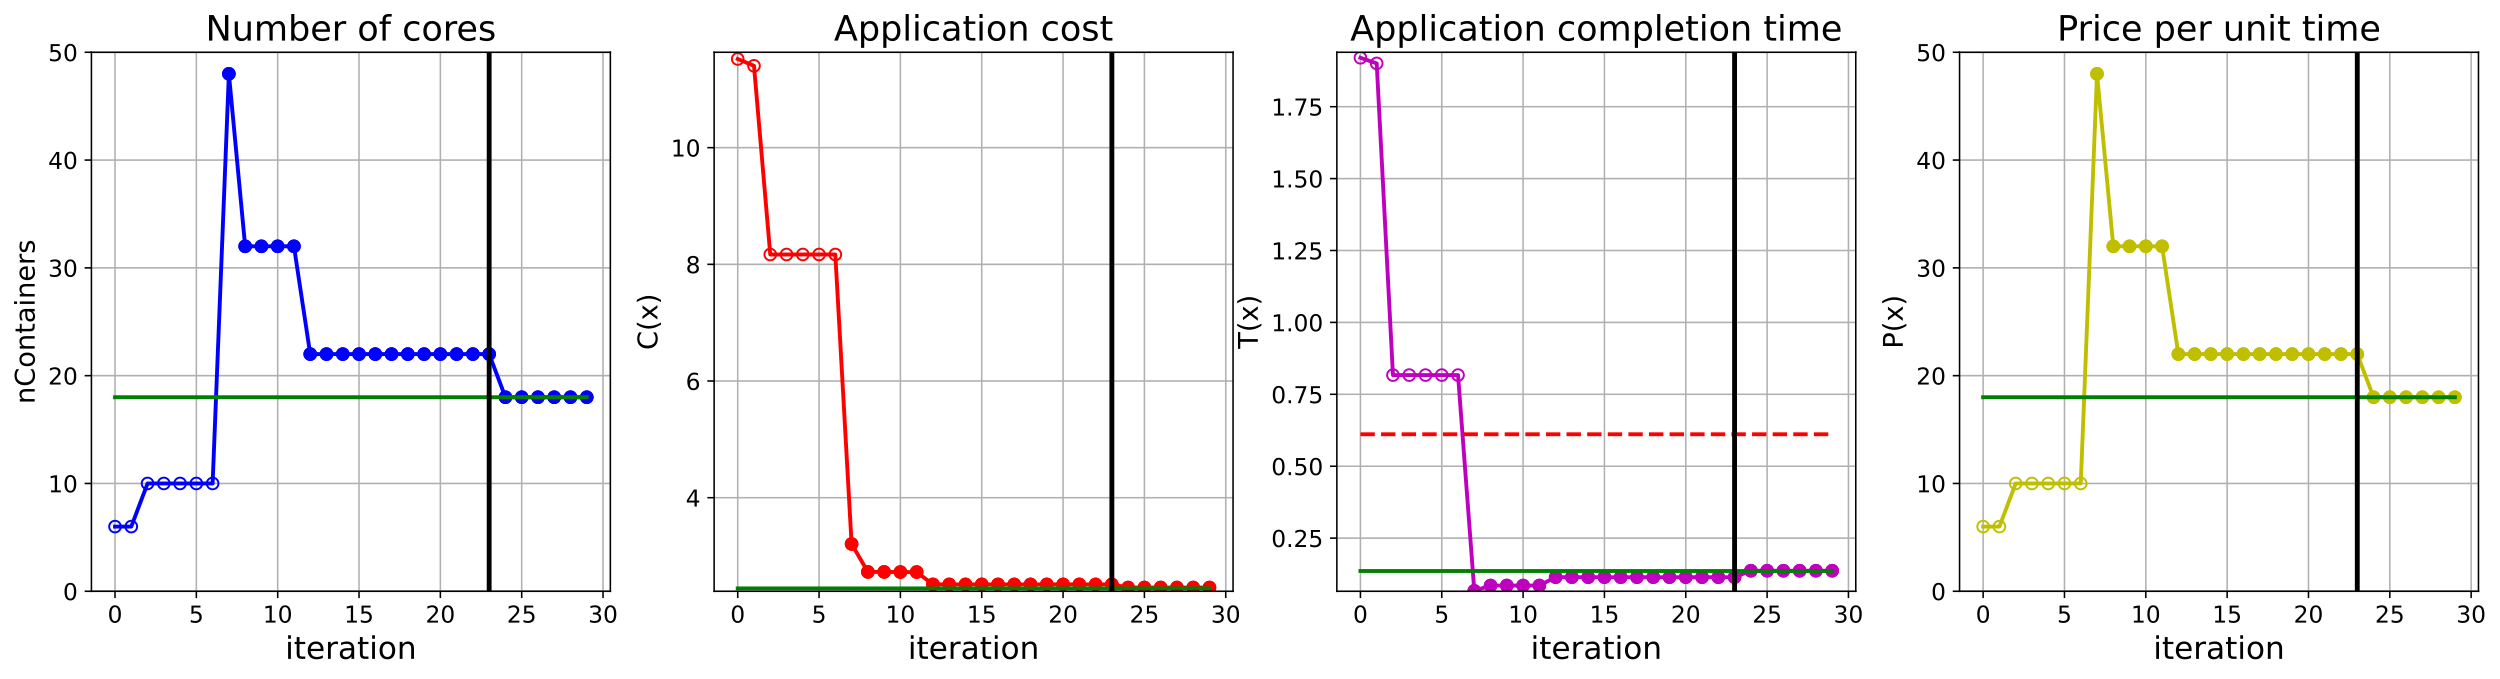<?xml version="1.0" encoding="utf-8" standalone="no"?>
<!DOCTYPE svg PUBLIC "-//W3C//DTD SVG 1.1//EN"
  "http://www.w3.org/Graphics/SVG/1.1/DTD/svg11.dtd">
<!-- Created with matplotlib (https://matplotlib.org/) -->
<svg height="349.376pt" version="1.1" viewBox="0 0 1285.69 349.376" width="1285.69pt" xmlns="http://www.w3.org/2000/svg" xmlns:xlink="http://www.w3.org/1999/xlink">
 <defs>
  <style type="text/css">
*{stroke-linecap:butt;stroke-linejoin:round;}
  </style>
 </defs>
 <g id="figure_1">
  <g id="patch_1">
   <path d="M 0 349.376 
L 1285.69 349.376 
L 1285.69 0 
L 0 0 
z
" style="fill:#ffffff;"/>
  </g>
  <g id="axes_1">
   <g id="patch_2">
    <path d="M 47.019 304.077 
L 313.889 304.077 
L 313.889 26.877 
L 47.019 26.877 
z
" style="fill:#ffffff;"/>
   </g>
   <g id="matplotlib.axis_1">
    <g id="xtick_1">
     <g id="line2d_1">
      <path clip-path="url(#p62bf122f8e)" d="M 59.15 304.077 
L 59.15 26.877 
" style="fill:none;stroke:#b0b0b0;stroke-linecap:square;stroke-width:0.8;"/>
     </g>
     <g id="line2d_2">
      <defs>
       <path d="M 0 0 
L 0 3.5 
" id="m855e658e4a" style="stroke:#000000;stroke-width:0.8;"/>
      </defs>
      <g>
       <use style="stroke:#000000;stroke-width:0.8;" x="59.15" xlink:href="#m855e658e4a" y="304.077"/>
      </g>
     </g>
     <g id="text_1">
      <!-- 0 -->
      <defs>
       <path d="M 31.781 66.406 
Q 24.172 66.406 20.328 58.906 
Q 16.5 51.422 16.5 36.375 
Q 16.5 21.391 20.328 13.891 
Q 24.172 6.391 31.781 6.391 
Q 39.453 6.391 43.281 13.891 
Q 47.125 21.391 47.125 36.375 
Q 47.125 51.422 43.281 58.906 
Q 39.453 66.406 31.781 66.406 
z
M 31.781 74.219 
Q 44.047 74.219 50.516 64.516 
Q 56.984 54.828 56.984 36.375 
Q 56.984 17.969 50.516 8.266 
Q 44.047 -1.422 31.781 -1.422 
Q 19.531 -1.422 13.062 8.266 
Q 6.594 17.969 6.594 36.375 
Q 6.594 54.828 13.062 64.516 
Q 19.531 74.219 31.781 74.219 
z
" id="DejaVuSans-48"/>
      </defs>
      <g transform="translate(55.332 320.195)scale(0.12 -0.12)">
       <use xlink:href="#DejaVuSans-48"/>
      </g>
     </g>
    </g>
    <g id="xtick_2">
     <g id="line2d_3">
      <path clip-path="url(#p62bf122f8e)" d="M 100.979 304.077 
L 100.979 26.877 
" style="fill:none;stroke:#b0b0b0;stroke-linecap:square;stroke-width:0.8;"/>
     </g>
     <g id="line2d_4">
      <g>
       <use style="stroke:#000000;stroke-width:0.8;" x="100.979" xlink:href="#m855e658e4a" y="304.077"/>
      </g>
     </g>
     <g id="text_2">
      <!-- 5 -->
      <defs>
       <path d="M 10.797 72.906 
L 49.516 72.906 
L 49.516 64.594 
L 19.828 64.594 
L 19.828 46.734 
Q 21.969 47.469 24.109 47.828 
Q 26.266 48.188 28.422 48.188 
Q 40.625 48.188 47.75 41.5 
Q 54.891 34.812 54.891 23.391 
Q 54.891 11.625 47.562 5.094 
Q 40.234 -1.422 26.906 -1.422 
Q 22.312 -1.422 17.547 -0.641 
Q 12.797 0.141 7.719 1.703 
L 7.719 11.625 
Q 12.109 9.234 16.797 8.062 
Q 21.484 6.891 26.703 6.891 
Q 35.156 6.891 40.078 11.328 
Q 45.016 15.766 45.016 23.391 
Q 45.016 31 40.078 35.438 
Q 35.156 39.891 26.703 39.891 
Q 22.75 39.891 18.812 39.016 
Q 14.891 38.141 10.797 36.281 
z
" id="DejaVuSans-53"/>
      </defs>
      <g transform="translate(97.161 320.195)scale(0.12 -0.12)">
       <use xlink:href="#DejaVuSans-53"/>
      </g>
     </g>
    </g>
    <g id="xtick_3">
     <g id="line2d_5">
      <path clip-path="url(#p62bf122f8e)" d="M 142.808 304.077 
L 142.808 26.877 
" style="fill:none;stroke:#b0b0b0;stroke-linecap:square;stroke-width:0.8;"/>
     </g>
     <g id="line2d_6">
      <g>
       <use style="stroke:#000000;stroke-width:0.8;" x="142.808" xlink:href="#m855e658e4a" y="304.077"/>
      </g>
     </g>
     <g id="text_3">
      <!-- 10 -->
      <defs>
       <path d="M 12.406 8.297 
L 28.516 8.297 
L 28.516 63.922 
L 10.984 60.406 
L 10.984 69.391 
L 28.422 72.906 
L 38.281 72.906 
L 38.281 8.297 
L 54.391 8.297 
L 54.391 0 
L 12.406 0 
z
" id="DejaVuSans-49"/>
      </defs>
      <g transform="translate(135.173 320.195)scale(0.12 -0.12)">
       <use xlink:href="#DejaVuSans-49"/>
       <use x="63.623" xlink:href="#DejaVuSans-48"/>
      </g>
     </g>
    </g>
    <g id="xtick_4">
     <g id="line2d_7">
      <path clip-path="url(#p62bf122f8e)" d="M 184.637 304.077 
L 184.637 26.877 
" style="fill:none;stroke:#b0b0b0;stroke-linecap:square;stroke-width:0.8;"/>
     </g>
     <g id="line2d_8">
      <g>
       <use style="stroke:#000000;stroke-width:0.8;" x="184.637" xlink:href="#m855e658e4a" y="304.077"/>
      </g>
     </g>
     <g id="text_4">
      <!-- 15 -->
      <g transform="translate(177.002 320.195)scale(0.12 -0.12)">
       <use xlink:href="#DejaVuSans-49"/>
       <use x="63.623" xlink:href="#DejaVuSans-53"/>
      </g>
     </g>
    </g>
    <g id="xtick_5">
     <g id="line2d_9">
      <path clip-path="url(#p62bf122f8e)" d="M 226.466 304.077 
L 226.466 26.877 
" style="fill:none;stroke:#b0b0b0;stroke-linecap:square;stroke-width:0.8;"/>
     </g>
     <g id="line2d_10">
      <g>
       <use style="stroke:#000000;stroke-width:0.8;" x="226.466" xlink:href="#m855e658e4a" y="304.077"/>
      </g>
     </g>
     <g id="text_5">
      <!-- 20 -->
      <defs>
       <path d="M 19.188 8.297 
L 53.609 8.297 
L 53.609 0 
L 7.328 0 
L 7.328 8.297 
Q 12.938 14.109 22.625 23.891 
Q 32.328 33.688 34.812 36.531 
Q 39.547 41.844 41.422 45.531 
Q 43.312 49.219 43.312 52.781 
Q 43.312 58.594 39.234 62.25 
Q 35.156 65.922 28.609 65.922 
Q 23.969 65.922 18.812 64.312 
Q 13.672 62.703 7.812 59.422 
L 7.812 69.391 
Q 13.766 71.781 18.938 73 
Q 24.125 74.219 28.422 74.219 
Q 39.75 74.219 46.484 68.547 
Q 53.219 62.891 53.219 53.422 
Q 53.219 48.922 51.531 44.891 
Q 49.859 40.875 45.406 35.406 
Q 44.188 33.984 37.641 27.219 
Q 31.109 20.453 19.188 8.297 
z
" id="DejaVuSans-50"/>
      </defs>
      <g transform="translate(218.831 320.195)scale(0.12 -0.12)">
       <use xlink:href="#DejaVuSans-50"/>
       <use x="63.623" xlink:href="#DejaVuSans-48"/>
      </g>
     </g>
    </g>
    <g id="xtick_6">
     <g id="line2d_11">
      <path clip-path="url(#p62bf122f8e)" d="M 268.295 304.077 
L 268.295 26.877 
" style="fill:none;stroke:#b0b0b0;stroke-linecap:square;stroke-width:0.8;"/>
     </g>
     <g id="line2d_12">
      <g>
       <use style="stroke:#000000;stroke-width:0.8;" x="268.295" xlink:href="#m855e658e4a" y="304.077"/>
      </g>
     </g>
     <g id="text_6">
      <!-- 25 -->
      <g transform="translate(260.66 320.195)scale(0.12 -0.12)">
       <use xlink:href="#DejaVuSans-50"/>
       <use x="63.623" xlink:href="#DejaVuSans-53"/>
      </g>
     </g>
    </g>
    <g id="xtick_7">
     <g id="line2d_13">
      <path clip-path="url(#p62bf122f8e)" d="M 310.124 304.077 
L 310.124 26.877 
" style="fill:none;stroke:#b0b0b0;stroke-linecap:square;stroke-width:0.8;"/>
     </g>
     <g id="line2d_14">
      <g>
       <use style="stroke:#000000;stroke-width:0.8;" x="310.124" xlink:href="#m855e658e4a" y="304.077"/>
      </g>
     </g>
     <g id="text_7">
      <!-- 30 -->
      <defs>
       <path d="M 40.578 39.312 
Q 47.656 37.797 51.625 33 
Q 55.609 28.219 55.609 21.188 
Q 55.609 10.406 48.188 4.484 
Q 40.766 -1.422 27.094 -1.422 
Q 22.516 -1.422 17.656 -0.516 
Q 12.797 0.391 7.625 2.203 
L 7.625 11.719 
Q 11.719 9.328 16.594 8.109 
Q 21.484 6.891 26.812 6.891 
Q 36.078 6.891 40.938 10.547 
Q 45.797 14.203 45.797 21.188 
Q 45.797 27.641 41.281 31.266 
Q 36.766 34.906 28.719 34.906 
L 20.219 34.906 
L 20.219 43.016 
L 29.109 43.016 
Q 36.375 43.016 40.234 45.922 
Q 44.094 48.828 44.094 54.297 
Q 44.094 59.906 40.109 62.906 
Q 36.141 65.922 28.719 65.922 
Q 24.656 65.922 20.016 65.031 
Q 15.375 64.156 9.812 62.312 
L 9.812 71.094 
Q 15.438 72.656 20.344 73.438 
Q 25.25 74.219 29.594 74.219 
Q 40.828 74.219 47.359 69.109 
Q 53.906 64.016 53.906 55.328 
Q 53.906 49.266 50.438 45.094 
Q 46.969 40.922 40.578 39.312 
z
" id="DejaVuSans-51"/>
      </defs>
      <g transform="translate(302.489 320.195)scale(0.12 -0.12)">
       <use xlink:href="#DejaVuSans-51"/>
       <use x="63.623" xlink:href="#DejaVuSans-48"/>
      </g>
     </g>
    </g>
    <g id="text_8">
     <!-- iteration -->
     <defs>
      <path d="M 9.422 54.688 
L 18.406 54.688 
L 18.406 0 
L 9.422 0 
z
M 9.422 75.984 
L 18.406 75.984 
L 18.406 64.594 
L 9.422 64.594 
z
" id="DejaVuSans-105"/>
      <path d="M 18.312 70.219 
L 18.312 54.688 
L 36.812 54.688 
L 36.812 47.703 
L 18.312 47.703 
L 18.312 18.016 
Q 18.312 11.328 20.141 9.422 
Q 21.969 7.516 27.594 7.516 
L 36.812 7.516 
L 36.812 0 
L 27.594 0 
Q 17.188 0 13.234 3.875 
Q 9.281 7.766 9.281 18.016 
L 9.281 47.703 
L 2.688 47.703 
L 2.688 54.688 
L 9.281 54.688 
L 9.281 70.219 
z
" id="DejaVuSans-116"/>
      <path d="M 56.203 29.594 
L 56.203 25.203 
L 14.891 25.203 
Q 15.484 15.922 20.484 11.062 
Q 25.484 6.203 34.422 6.203 
Q 39.594 6.203 44.453 7.469 
Q 49.312 8.734 54.109 11.281 
L 54.109 2.781 
Q 49.266 0.734 44.188 -0.344 
Q 39.109 -1.422 33.891 -1.422 
Q 20.797 -1.422 13.156 6.188 
Q 5.516 13.812 5.516 26.812 
Q 5.516 40.234 12.766 48.109 
Q 20.016 56 32.328 56 
Q 43.359 56 49.781 48.891 
Q 56.203 41.797 56.203 29.594 
z
M 47.219 32.234 
Q 47.125 39.594 43.094 43.984 
Q 39.062 48.391 32.422 48.391 
Q 24.906 48.391 20.391 44.141 
Q 15.875 39.891 15.188 32.172 
z
" id="DejaVuSans-101"/>
      <path d="M 41.109 46.297 
Q 39.594 47.172 37.812 47.578 
Q 36.031 48 33.891 48 
Q 26.266 48 22.188 43.047 
Q 18.109 38.094 18.109 28.812 
L 18.109 0 
L 9.078 0 
L 9.078 54.688 
L 18.109 54.688 
L 18.109 46.188 
Q 20.953 51.172 25.484 53.578 
Q 30.031 56 36.531 56 
Q 37.453 56 38.578 55.875 
Q 39.703 55.766 41.062 55.516 
z
" id="DejaVuSans-114"/>
      <path d="M 34.281 27.484 
Q 23.391 27.484 19.188 25 
Q 14.984 22.516 14.984 16.5 
Q 14.984 11.719 18.141 8.906 
Q 21.297 6.109 26.703 6.109 
Q 34.188 6.109 38.703 11.406 
Q 43.219 16.703 43.219 25.484 
L 43.219 27.484 
z
M 52.203 31.203 
L 52.203 0 
L 43.219 0 
L 43.219 8.297 
Q 40.141 3.328 35.547 0.953 
Q 30.953 -1.422 24.312 -1.422 
Q 15.922 -1.422 10.953 3.297 
Q 6 8.016 6 15.922 
Q 6 25.141 12.172 29.828 
Q 18.359 34.516 30.609 34.516 
L 43.219 34.516 
L 43.219 35.406 
Q 43.219 41.609 39.141 45 
Q 35.062 48.391 27.688 48.391 
Q 23 48.391 18.547 47.266 
Q 14.109 46.141 10.016 43.891 
L 10.016 52.203 
Q 14.938 54.109 19.578 55.047 
Q 24.219 56 28.609 56 
Q 40.484 56 46.344 49.844 
Q 52.203 43.703 52.203 31.203 
z
" id="DejaVuSans-97"/>
      <path d="M 30.609 48.391 
Q 23.391 48.391 19.188 42.75 
Q 14.984 37.109 14.984 27.297 
Q 14.984 17.484 19.156 11.844 
Q 23.344 6.203 30.609 6.203 
Q 37.797 6.203 41.984 11.859 
Q 46.188 17.531 46.188 27.297 
Q 46.188 37.016 41.984 42.703 
Q 37.797 48.391 30.609 48.391 
z
M 30.609 56 
Q 42.328 56 49.016 48.375 
Q 55.719 40.766 55.719 27.297 
Q 55.719 13.875 49.016 6.219 
Q 42.328 -1.422 30.609 -1.422 
Q 18.844 -1.422 12.172 6.219 
Q 5.516 13.875 5.516 27.297 
Q 5.516 40.766 12.172 48.375 
Q 18.844 56 30.609 56 
z
" id="DejaVuSans-111"/>
      <path d="M 54.891 33.016 
L 54.891 0 
L 45.906 0 
L 45.906 32.719 
Q 45.906 40.484 42.875 44.328 
Q 39.844 48.188 33.797 48.188 
Q 26.516 48.188 22.312 43.547 
Q 18.109 38.922 18.109 30.906 
L 18.109 0 
L 9.078 0 
L 9.078 54.688 
L 18.109 54.688 
L 18.109 46.188 
Q 21.344 51.125 25.703 53.562 
Q 30.078 56 35.797 56 
Q 45.219 56 50.047 50.172 
Q 54.891 44.344 54.891 33.016 
z
" id="DejaVuSans-110"/>
     </defs>
     <g transform="translate(146.658 338.848)scale(0.16 -0.16)">
      <use xlink:href="#DejaVuSans-105"/>
      <use x="27.783" xlink:href="#DejaVuSans-116"/>
      <use x="66.992" xlink:href="#DejaVuSans-101"/>
      <use x="128.516" xlink:href="#DejaVuSans-114"/>
      <use x="169.629" xlink:href="#DejaVuSans-97"/>
      <use x="230.908" xlink:href="#DejaVuSans-116"/>
      <use x="270.117" xlink:href="#DejaVuSans-105"/>
      <use x="297.9" xlink:href="#DejaVuSans-111"/>
      <use x="359.082" xlink:href="#DejaVuSans-110"/>
     </g>
    </g>
   </g>
   <g id="matplotlib.axis_2">
    <g id="ytick_1">
     <g id="line2d_15">
      <path clip-path="url(#p62bf122f8e)" d="M 47.019 304.077 
L 313.889 304.077 
" style="fill:none;stroke:#b0b0b0;stroke-linecap:square;stroke-width:0.8;"/>
     </g>
     <g id="line2d_16">
      <defs>
       <path d="M 0 0 
L -3.5 0 
" id="m147a591ea6" style="stroke:#000000;stroke-width:0.8;"/>
      </defs>
      <g>
       <use style="stroke:#000000;stroke-width:0.8;" x="47.019" xlink:href="#m147a591ea6" y="304.077"/>
      </g>
     </g>
     <g id="text_9">
      <!-- 0 -->
      <g transform="translate(32.384 308.636)scale(0.12 -0.12)">
       <use xlink:href="#DejaVuSans-48"/>
      </g>
     </g>
    </g>
    <g id="ytick_2">
     <g id="line2d_17">
      <path clip-path="url(#p62bf122f8e)" d="M 47.019 248.637 
L 313.889 248.637 
" style="fill:none;stroke:#b0b0b0;stroke-linecap:square;stroke-width:0.8;"/>
     </g>
     <g id="line2d_18">
      <g>
       <use style="stroke:#000000;stroke-width:0.8;" x="47.019" xlink:href="#m147a591ea6" y="248.637"/>
      </g>
     </g>
     <g id="text_10">
      <!-- 10 -->
      <g transform="translate(24.749 253.196)scale(0.12 -0.12)">
       <use xlink:href="#DejaVuSans-49"/>
       <use x="63.623" xlink:href="#DejaVuSans-48"/>
      </g>
     </g>
    </g>
    <g id="ytick_3">
     <g id="line2d_19">
      <path clip-path="url(#p62bf122f8e)" d="M 47.019 193.197 
L 313.889 193.197 
" style="fill:none;stroke:#b0b0b0;stroke-linecap:square;stroke-width:0.8;"/>
     </g>
     <g id="line2d_20">
      <g>
       <use style="stroke:#000000;stroke-width:0.8;" x="47.019" xlink:href="#m147a591ea6" y="193.197"/>
      </g>
     </g>
     <g id="text_11">
      <!-- 20 -->
      <g transform="translate(24.749 197.756)scale(0.12 -0.12)">
       <use xlink:href="#DejaVuSans-50"/>
       <use x="63.623" xlink:href="#DejaVuSans-48"/>
      </g>
     </g>
    </g>
    <g id="ytick_4">
     <g id="line2d_21">
      <path clip-path="url(#p62bf122f8e)" d="M 47.019 137.757 
L 313.889 137.757 
" style="fill:none;stroke:#b0b0b0;stroke-linecap:square;stroke-width:0.8;"/>
     </g>
     <g id="line2d_22">
      <g>
       <use style="stroke:#000000;stroke-width:0.8;" x="47.019" xlink:href="#m147a591ea6" y="137.757"/>
      </g>
     </g>
     <g id="text_12">
      <!-- 30 -->
      <g transform="translate(24.749 142.316)scale(0.12 -0.12)">
       <use xlink:href="#DejaVuSans-51"/>
       <use x="63.623" xlink:href="#DejaVuSans-48"/>
      </g>
     </g>
    </g>
    <g id="ytick_5">
     <g id="line2d_23">
      <path clip-path="url(#p62bf122f8e)" d="M 47.019 82.317 
L 313.889 82.317 
" style="fill:none;stroke:#b0b0b0;stroke-linecap:square;stroke-width:0.8;"/>
     </g>
     <g id="line2d_24">
      <g>
       <use style="stroke:#000000;stroke-width:0.8;" x="47.019" xlink:href="#m147a591ea6" y="82.317"/>
      </g>
     </g>
     <g id="text_13">
      <!-- 40 -->
      <defs>
       <path d="M 37.797 64.312 
L 12.891 25.391 
L 37.797 25.391 
z
M 35.203 72.906 
L 47.609 72.906 
L 47.609 25.391 
L 58.016 25.391 
L 58.016 17.188 
L 47.609 17.188 
L 47.609 0 
L 37.797 0 
L 37.797 17.188 
L 4.891 17.188 
L 4.891 26.703 
z
" id="DejaVuSans-52"/>
      </defs>
      <g transform="translate(24.749 86.876)scale(0.12 -0.12)">
       <use xlink:href="#DejaVuSans-52"/>
       <use x="63.623" xlink:href="#DejaVuSans-48"/>
      </g>
     </g>
    </g>
    <g id="ytick_6">
     <g id="line2d_25">
      <path clip-path="url(#p62bf122f8e)" d="M 47.019 26.877 
L 313.889 26.877 
" style="fill:none;stroke:#b0b0b0;stroke-linecap:square;stroke-width:0.8;"/>
     </g>
     <g id="line2d_26">
      <g>
       <use style="stroke:#000000;stroke-width:0.8;" x="47.019" xlink:href="#m147a591ea6" y="26.877"/>
      </g>
     </g>
     <g id="text_14">
      <!-- 50 -->
      <g transform="translate(24.749 31.436)scale(0.12 -0.12)">
       <use xlink:href="#DejaVuSans-53"/>
       <use x="63.623" xlink:href="#DejaVuSans-48"/>
      </g>
     </g>
    </g>
    <g id="text_15">
     <!-- nContainers -->
     <defs>
      <path d="M 64.406 67.281 
L 64.406 56.891 
Q 59.422 61.531 53.781 63.812 
Q 48.141 66.109 41.797 66.109 
Q 29.297 66.109 22.656 58.469 
Q 16.016 50.828 16.016 36.375 
Q 16.016 21.969 22.656 14.328 
Q 29.297 6.688 41.797 6.688 
Q 48.141 6.688 53.781 8.984 
Q 59.422 11.281 64.406 15.922 
L 64.406 5.609 
Q 59.234 2.094 53.438 0.328 
Q 47.656 -1.422 41.219 -1.422 
Q 24.656 -1.422 15.125 8.703 
Q 5.609 18.844 5.609 36.375 
Q 5.609 53.953 15.125 64.078 
Q 24.656 74.219 41.219 74.219 
Q 47.75 74.219 53.531 72.484 
Q 59.328 70.75 64.406 67.281 
z
" id="DejaVuSans-67"/>
      <path d="M 44.281 53.078 
L 44.281 44.578 
Q 40.484 46.531 36.375 47.5 
Q 32.281 48.484 27.875 48.484 
Q 21.188 48.484 17.844 46.438 
Q 14.5 44.391 14.5 40.281 
Q 14.5 37.156 16.891 35.375 
Q 19.281 33.594 26.516 31.984 
L 29.594 31.297 
Q 39.156 29.25 43.188 25.516 
Q 47.219 21.781 47.219 15.094 
Q 47.219 7.469 41.188 3.016 
Q 35.156 -1.422 24.609 -1.422 
Q 20.219 -1.422 15.453 -0.562 
Q 10.688 0.297 5.422 2 
L 5.422 11.281 
Q 10.406 8.688 15.234 7.391 
Q 20.062 6.109 24.812 6.109 
Q 31.156 6.109 34.562 8.281 
Q 37.984 10.453 37.984 14.406 
Q 37.984 18.062 35.516 20.016 
Q 33.062 21.969 24.703 23.781 
L 21.578 24.516 
Q 13.234 26.266 9.516 29.906 
Q 5.812 33.547 5.812 39.891 
Q 5.812 47.609 11.281 51.797 
Q 16.75 56 26.812 56 
Q 31.781 56 36.172 55.266 
Q 40.578 54.547 44.281 53.078 
z
" id="DejaVuSans-115"/>
     </defs>
     <g transform="translate(17.838 207.767)rotate(-90)scale(0.14 -0.14)">
      <use xlink:href="#DejaVuSans-110"/>
      <use x="63.379" xlink:href="#DejaVuSans-67"/>
      <use x="133.203" xlink:href="#DejaVuSans-111"/>
      <use x="194.385" xlink:href="#DejaVuSans-110"/>
      <use x="257.764" xlink:href="#DejaVuSans-116"/>
      <use x="296.973" xlink:href="#DejaVuSans-97"/>
      <use x="358.252" xlink:href="#DejaVuSans-105"/>
      <use x="386.035" xlink:href="#DejaVuSans-110"/>
      <use x="449.414" xlink:href="#DejaVuSans-101"/>
      <use x="510.938" xlink:href="#DejaVuSans-114"/>
      <use x="552.051" xlink:href="#DejaVuSans-115"/>
     </g>
    </g>
   </g>
   <g id="line2d_27">
    <path clip-path="url(#p62bf122f8e)" d="M 59.15 270.813 
L 67.516 270.813 
L 75.881 248.637 
L 84.247 248.637 
L 92.613 248.637 
L 100.979 248.637 
L 109.345 248.637 
L 117.711 37.965 
L 126.076 126.669 
L 134.442 126.669 
L 142.808 126.669 
L 151.174 126.669 
L 159.54 182.109 
L 167.905 182.109 
L 176.271 182.109 
L 184.637 182.109 
L 193.003 182.109 
L 201.369 182.109 
L 209.735 182.109 
L 218.1 182.109 
L 226.466 182.109 
L 234.832 182.109 
L 243.198 182.109 
L 251.564 182.109 
L 259.929 204.285 
L 268.295 204.285 
L 276.661 204.285 
L 285.027 204.285 
L 293.393 204.285 
L 301.759 204.285 
" style="fill:none;stroke:#0000ff;stroke-linecap:square;stroke-width:2;"/>
    <defs>
     <path d="M 0 3 
C 0.796 3 1.559 2.684 2.121 2.121 
C 2.684 1.559 3 0.796 3 0 
C 3 -0.796 2.684 -1.559 2.121 -2.121 
C 1.559 -2.684 0.796 -3 0 -3 
C -0.796 -3 -1.559 -2.684 -2.121 -2.121 
C -2.684 -1.559 -3 -0.796 -3 0 
C -3 0.796 -2.684 1.559 -2.121 2.121 
C -1.559 2.684 -0.796 3 0 3 
z
" id="med42858969" style="stroke:#0000ff;"/>
    </defs>
    <g clip-path="url(#p62bf122f8e)">
     <use style="fill-opacity:0;stroke:#0000ff;" x="59.15" xlink:href="#med42858969" y="270.813"/>
     <use style="fill-opacity:0;stroke:#0000ff;" x="67.516" xlink:href="#med42858969" y="270.813"/>
     <use style="fill-opacity:0;stroke:#0000ff;" x="75.881" xlink:href="#med42858969" y="248.637"/>
     <use style="fill-opacity:0;stroke:#0000ff;" x="84.247" xlink:href="#med42858969" y="248.637"/>
     <use style="fill-opacity:0;stroke:#0000ff;" x="92.613" xlink:href="#med42858969" y="248.637"/>
     <use style="fill-opacity:0;stroke:#0000ff;" x="100.979" xlink:href="#med42858969" y="248.637"/>
     <use style="fill-opacity:0;stroke:#0000ff;" x="109.345" xlink:href="#med42858969" y="248.637"/>
     <use style="fill-opacity:0;stroke:#0000ff;" x="117.711" xlink:href="#med42858969" y="37.965"/>
     <use style="fill-opacity:0;stroke:#0000ff;" x="126.076" xlink:href="#med42858969" y="126.669"/>
     <use style="fill-opacity:0;stroke:#0000ff;" x="134.442" xlink:href="#med42858969" y="126.669"/>
     <use style="fill-opacity:0;stroke:#0000ff;" x="142.808" xlink:href="#med42858969" y="126.669"/>
     <use style="fill-opacity:0;stroke:#0000ff;" x="151.174" xlink:href="#med42858969" y="126.669"/>
     <use style="fill-opacity:0;stroke:#0000ff;" x="159.54" xlink:href="#med42858969" y="182.109"/>
     <use style="fill-opacity:0;stroke:#0000ff;" x="167.905" xlink:href="#med42858969" y="182.109"/>
     <use style="fill-opacity:0;stroke:#0000ff;" x="176.271" xlink:href="#med42858969" y="182.109"/>
     <use style="fill-opacity:0;stroke:#0000ff;" x="184.637" xlink:href="#med42858969" y="182.109"/>
     <use style="fill-opacity:0;stroke:#0000ff;" x="193.003" xlink:href="#med42858969" y="182.109"/>
     <use style="fill-opacity:0;stroke:#0000ff;" x="201.369" xlink:href="#med42858969" y="182.109"/>
     <use style="fill-opacity:0;stroke:#0000ff;" x="209.735" xlink:href="#med42858969" y="182.109"/>
     <use style="fill-opacity:0;stroke:#0000ff;" x="218.1" xlink:href="#med42858969" y="182.109"/>
     <use style="fill-opacity:0;stroke:#0000ff;" x="226.466" xlink:href="#med42858969" y="182.109"/>
     <use style="fill-opacity:0;stroke:#0000ff;" x="234.832" xlink:href="#med42858969" y="182.109"/>
     <use style="fill-opacity:0;stroke:#0000ff;" x="243.198" xlink:href="#med42858969" y="182.109"/>
     <use style="fill-opacity:0;stroke:#0000ff;" x="251.564" xlink:href="#med42858969" y="182.109"/>
     <use style="fill-opacity:0;stroke:#0000ff;" x="259.929" xlink:href="#med42858969" y="204.285"/>
     <use style="fill-opacity:0;stroke:#0000ff;" x="268.295" xlink:href="#med42858969" y="204.285"/>
     <use style="fill-opacity:0;stroke:#0000ff;" x="276.661" xlink:href="#med42858969" y="204.285"/>
     <use style="fill-opacity:0;stroke:#0000ff;" x="285.027" xlink:href="#med42858969" y="204.285"/>
     <use style="fill-opacity:0;stroke:#0000ff;" x="293.393" xlink:href="#med42858969" y="204.285"/>
     <use style="fill-opacity:0;stroke:#0000ff;" x="301.759" xlink:href="#med42858969" y="204.285"/>
    </g>
   </g>
   <g id="line2d_28">
    <defs>
     <path d="M 0 3 
C 0.796 3 1.559 2.684 2.121 2.121 
C 2.684 1.559 3 0.796 3 0 
C 3 -0.796 2.684 -1.559 2.121 -2.121 
C 1.559 -2.684 0.796 -3 0 -3 
C -0.796 -3 -1.559 -2.684 -2.121 -2.121 
C -2.684 -1.559 -3 -0.796 -3 0 
C -3 0.796 -2.684 1.559 -2.121 2.121 
C -1.559 2.684 -0.796 3 0 3 
z
" id="m9bc45ffc21" style="stroke:#0000ff;"/>
    </defs>
    <g clip-path="url(#p62bf122f8e)">
     <use style="fill:#0000ff;stroke:#0000ff;" x="117.711" xlink:href="#m9bc45ffc21" y="37.965"/>
    </g>
   </g>
   <g id="line2d_29">
    <g clip-path="url(#p62bf122f8e)">
     <use style="fill:#0000ff;stroke:#0000ff;" x="126.076" xlink:href="#m9bc45ffc21" y="126.669"/>
    </g>
   </g>
   <g id="line2d_30">
    <g clip-path="url(#p62bf122f8e)">
     <use style="fill:#0000ff;stroke:#0000ff;" x="134.442" xlink:href="#m9bc45ffc21" y="126.669"/>
    </g>
   </g>
   <g id="line2d_31">
    <g clip-path="url(#p62bf122f8e)">
     <use style="fill:#0000ff;stroke:#0000ff;" x="142.808" xlink:href="#m9bc45ffc21" y="126.669"/>
    </g>
   </g>
   <g id="line2d_32">
    <g clip-path="url(#p62bf122f8e)">
     <use style="fill:#0000ff;stroke:#0000ff;" x="151.174" xlink:href="#m9bc45ffc21" y="126.669"/>
    </g>
   </g>
   <g id="line2d_33">
    <g clip-path="url(#p62bf122f8e)">
     <use style="fill:#0000ff;stroke:#0000ff;" x="159.54" xlink:href="#m9bc45ffc21" y="182.109"/>
    </g>
   </g>
   <g id="line2d_34">
    <g clip-path="url(#p62bf122f8e)">
     <use style="fill:#0000ff;stroke:#0000ff;" x="167.905" xlink:href="#m9bc45ffc21" y="182.109"/>
    </g>
   </g>
   <g id="line2d_35">
    <g clip-path="url(#p62bf122f8e)">
     <use style="fill:#0000ff;stroke:#0000ff;" x="176.271" xlink:href="#m9bc45ffc21" y="182.109"/>
    </g>
   </g>
   <g id="line2d_36">
    <g clip-path="url(#p62bf122f8e)">
     <use style="fill:#0000ff;stroke:#0000ff;" x="184.637" xlink:href="#m9bc45ffc21" y="182.109"/>
    </g>
   </g>
   <g id="line2d_37">
    <g clip-path="url(#p62bf122f8e)">
     <use style="fill:#0000ff;stroke:#0000ff;" x="193.003" xlink:href="#m9bc45ffc21" y="182.109"/>
    </g>
   </g>
   <g id="line2d_38">
    <g clip-path="url(#p62bf122f8e)">
     <use style="fill:#0000ff;stroke:#0000ff;" x="201.369" xlink:href="#m9bc45ffc21" y="182.109"/>
    </g>
   </g>
   <g id="line2d_39">
    <g clip-path="url(#p62bf122f8e)">
     <use style="fill:#0000ff;stroke:#0000ff;" x="209.735" xlink:href="#m9bc45ffc21" y="182.109"/>
    </g>
   </g>
   <g id="line2d_40">
    <g clip-path="url(#p62bf122f8e)">
     <use style="fill:#0000ff;stroke:#0000ff;" x="218.1" xlink:href="#m9bc45ffc21" y="182.109"/>
    </g>
   </g>
   <g id="line2d_41">
    <g clip-path="url(#p62bf122f8e)">
     <use style="fill:#0000ff;stroke:#0000ff;" x="226.466" xlink:href="#m9bc45ffc21" y="182.109"/>
    </g>
   </g>
   <g id="line2d_42">
    <g clip-path="url(#p62bf122f8e)">
     <use style="fill:#0000ff;stroke:#0000ff;" x="234.832" xlink:href="#m9bc45ffc21" y="182.109"/>
    </g>
   </g>
   <g id="line2d_43">
    <g clip-path="url(#p62bf122f8e)">
     <use style="fill:#0000ff;stroke:#0000ff;" x="243.198" xlink:href="#m9bc45ffc21" y="182.109"/>
    </g>
   </g>
   <g id="line2d_44">
    <g clip-path="url(#p62bf122f8e)">
     <use style="fill:#0000ff;stroke:#0000ff;" x="251.564" xlink:href="#m9bc45ffc21" y="182.109"/>
    </g>
   </g>
   <g id="line2d_45">
    <g clip-path="url(#p62bf122f8e)">
     <use style="fill:#0000ff;stroke:#0000ff;" x="259.929" xlink:href="#m9bc45ffc21" y="204.285"/>
    </g>
   </g>
   <g id="line2d_46">
    <g clip-path="url(#p62bf122f8e)">
     <use style="fill:#0000ff;stroke:#0000ff;" x="268.295" xlink:href="#m9bc45ffc21" y="204.285"/>
    </g>
   </g>
   <g id="line2d_47">
    <g clip-path="url(#p62bf122f8e)">
     <use style="fill:#0000ff;stroke:#0000ff;" x="276.661" xlink:href="#m9bc45ffc21" y="204.285"/>
    </g>
   </g>
   <g id="line2d_48">
    <g clip-path="url(#p62bf122f8e)">
     <use style="fill:#0000ff;stroke:#0000ff;" x="285.027" xlink:href="#m9bc45ffc21" y="204.285"/>
    </g>
   </g>
   <g id="line2d_49">
    <g clip-path="url(#p62bf122f8e)">
     <use style="fill:#0000ff;stroke:#0000ff;" x="293.393" xlink:href="#m9bc45ffc21" y="204.285"/>
    </g>
   </g>
   <g id="line2d_50">
    <g clip-path="url(#p62bf122f8e)">
     <use style="fill:#0000ff;stroke:#0000ff;" x="301.759" xlink:href="#m9bc45ffc21" y="204.285"/>
    </g>
   </g>
   <g id="line2d_51">
    <path clip-path="url(#p62bf122f8e)" d="M 59.15 204.285 
L 67.516 204.285 
L 75.881 204.285 
L 84.247 204.285 
L 92.613 204.285 
L 100.979 204.285 
L 109.345 204.285 
L 117.711 204.285 
L 126.076 204.285 
L 134.442 204.285 
L 142.808 204.285 
L 151.174 204.285 
L 159.54 204.285 
L 167.905 204.285 
L 176.271 204.285 
L 184.637 204.285 
L 193.003 204.285 
L 201.369 204.285 
L 209.735 204.285 
L 218.1 204.285 
L 226.466 204.285 
L 234.832 204.285 
L 243.198 204.285 
L 251.564 204.285 
L 259.929 204.285 
L 268.295 204.285 
L 276.661 204.285 
L 285.027 204.285 
L 293.393 204.285 
L 301.759 204.285 
" style="fill:none;stroke:#008000;stroke-linecap:square;stroke-width:2;"/>
   </g>
   <g id="line2d_52">
    <path clip-path="url(#p62bf122f8e)" d="M 251.564 304.077 
L 251.564 26.877 
" style="fill:none;stroke:#000000;stroke-linecap:square;stroke-width:2.5;"/>
   </g>
   <g id="patch_3">
    <path d="M 47.019 304.077 
L 47.019 26.877 
" style="fill:none;stroke:#000000;stroke-linecap:square;stroke-linejoin:miter;stroke-width:0.8;"/>
   </g>
   <g id="patch_4">
    <path d="M 313.889 304.077 
L 313.889 26.877 
" style="fill:none;stroke:#000000;stroke-linecap:square;stroke-linejoin:miter;stroke-width:0.8;"/>
   </g>
   <g id="patch_5">
    <path d="M 47.019 304.077 
L 313.889 304.077 
" style="fill:none;stroke:#000000;stroke-linecap:square;stroke-linejoin:miter;stroke-width:0.8;"/>
   </g>
   <g id="patch_6">
    <path d="M 47.019 26.877 
L 313.889 26.877 
" style="fill:none;stroke:#000000;stroke-linecap:square;stroke-linejoin:miter;stroke-width:0.8;"/>
   </g>
   <g id="text_16">
    <!-- Number of cores -->
    <defs>
     <path d="M 9.812 72.906 
L 23.094 72.906 
L 55.422 11.922 
L 55.422 72.906 
L 64.984 72.906 
L 64.984 0 
L 51.703 0 
L 19.391 60.984 
L 19.391 0 
L 9.812 0 
z
" id="DejaVuSans-78"/>
     <path d="M 8.5 21.578 
L 8.5 54.688 
L 17.484 54.688 
L 17.484 21.922 
Q 17.484 14.156 20.5 10.266 
Q 23.531 6.391 29.594 6.391 
Q 36.859 6.391 41.078 11.031 
Q 45.312 15.672 45.312 23.688 
L 45.312 54.688 
L 54.297 54.688 
L 54.297 0 
L 45.312 0 
L 45.312 8.406 
Q 42.047 3.422 37.719 1 
Q 33.406 -1.422 27.688 -1.422 
Q 18.266 -1.422 13.375 4.438 
Q 8.5 10.297 8.5 21.578 
z
M 31.109 56 
z
" id="DejaVuSans-117"/>
     <path d="M 52 44.188 
Q 55.375 50.25 60.062 53.125 
Q 64.75 56 71.094 56 
Q 79.641 56 84.281 50.016 
Q 88.922 44.047 88.922 33.016 
L 88.922 0 
L 79.891 0 
L 79.891 32.719 
Q 79.891 40.578 77.094 44.375 
Q 74.312 48.188 68.609 48.188 
Q 61.625 48.188 57.562 43.547 
Q 53.516 38.922 53.516 30.906 
L 53.516 0 
L 44.484 0 
L 44.484 32.719 
Q 44.484 40.625 41.703 44.406 
Q 38.922 48.188 33.109 48.188 
Q 26.219 48.188 22.156 43.531 
Q 18.109 38.875 18.109 30.906 
L 18.109 0 
L 9.078 0 
L 9.078 54.688 
L 18.109 54.688 
L 18.109 46.188 
Q 21.188 51.219 25.484 53.609 
Q 29.781 56 35.688 56 
Q 41.656 56 45.828 52.969 
Q 50 49.953 52 44.188 
z
" id="DejaVuSans-109"/>
     <path d="M 48.688 27.297 
Q 48.688 37.203 44.609 42.844 
Q 40.531 48.484 33.406 48.484 
Q 26.266 48.484 22.188 42.844 
Q 18.109 37.203 18.109 27.297 
Q 18.109 17.391 22.188 11.75 
Q 26.266 6.109 33.406 6.109 
Q 40.531 6.109 44.609 11.75 
Q 48.688 17.391 48.688 27.297 
z
M 18.109 46.391 
Q 20.953 51.266 25.266 53.625 
Q 29.594 56 35.594 56 
Q 45.562 56 51.781 48.094 
Q 58.016 40.188 58.016 27.297 
Q 58.016 14.406 51.781 6.484 
Q 45.562 -1.422 35.594 -1.422 
Q 29.594 -1.422 25.266 0.953 
Q 20.953 3.328 18.109 8.203 
L 18.109 0 
L 9.078 0 
L 9.078 75.984 
L 18.109 75.984 
z
" id="DejaVuSans-98"/>
     <path id="DejaVuSans-32"/>
     <path d="M 37.109 75.984 
L 37.109 68.5 
L 28.516 68.5 
Q 23.688 68.5 21.797 66.547 
Q 19.922 64.594 19.922 59.516 
L 19.922 54.688 
L 34.719 54.688 
L 34.719 47.703 
L 19.922 47.703 
L 19.922 0 
L 10.891 0 
L 10.891 47.703 
L 2.297 47.703 
L 2.297 54.688 
L 10.891 54.688 
L 10.891 58.5 
Q 10.891 67.625 15.141 71.797 
Q 19.391 75.984 28.609 75.984 
z
" id="DejaVuSans-102"/>
     <path d="M 48.781 52.594 
L 48.781 44.188 
Q 44.969 46.297 41.141 47.344 
Q 37.312 48.391 33.406 48.391 
Q 24.656 48.391 19.812 42.844 
Q 14.984 37.312 14.984 27.297 
Q 14.984 17.281 19.812 11.734 
Q 24.656 6.203 33.406 6.203 
Q 37.312 6.203 41.141 7.25 
Q 44.969 8.297 48.781 10.406 
L 48.781 2.094 
Q 45.016 0.344 40.984 -0.531 
Q 36.969 -1.422 32.422 -1.422 
Q 20.062 -1.422 12.781 6.344 
Q 5.516 14.109 5.516 27.297 
Q 5.516 40.672 12.859 48.328 
Q 20.219 56 33.016 56 
Q 37.156 56 41.109 55.141 
Q 45.062 54.297 48.781 52.594 
z
" id="DejaVuSans-99"/>
    </defs>
    <g transform="translate(105.725 20.877)scale(0.18 -0.18)">
     <use xlink:href="#DejaVuSans-78"/>
     <use x="74.805" xlink:href="#DejaVuSans-117"/>
     <use x="138.184" xlink:href="#DejaVuSans-109"/>
     <use x="235.596" xlink:href="#DejaVuSans-98"/>
     <use x="299.072" xlink:href="#DejaVuSans-101"/>
     <use x="360.596" xlink:href="#DejaVuSans-114"/>
     <use x="401.709" xlink:href="#DejaVuSans-32"/>
     <use x="433.496" xlink:href="#DejaVuSans-111"/>
     <use x="494.678" xlink:href="#DejaVuSans-102"/>
     <use x="529.883" xlink:href="#DejaVuSans-32"/>
     <use x="561.67" xlink:href="#DejaVuSans-99"/>
     <use x="616.65" xlink:href="#DejaVuSans-111"/>
     <use x="677.832" xlink:href="#DejaVuSans-114"/>
     <use x="716.695" xlink:href="#DejaVuSans-101"/>
     <use x="778.219" xlink:href="#DejaVuSans-115"/>
    </g>
   </g>
  </g>
  <g id="axes_2">
   <g id="patch_7">
    <path d="M 367.263 304.077 
L 634.132 304.077 
L 634.132 26.877 
L 367.263 26.877 
z
" style="fill:#ffffff;"/>
   </g>
   <g id="matplotlib.axis_3">
    <g id="xtick_8">
     <g id="line2d_53">
      <path clip-path="url(#pdde6f96596)" d="M 379.393 304.077 
L 379.393 26.877 
" style="fill:none;stroke:#b0b0b0;stroke-linecap:square;stroke-width:0.8;"/>
     </g>
     <g id="line2d_54">
      <g>
       <use style="stroke:#000000;stroke-width:0.8;" x="379.393" xlink:href="#m855e658e4a" y="304.077"/>
      </g>
     </g>
     <g id="text_17">
      <!-- 0 -->
      <g transform="translate(375.576 320.195)scale(0.12 -0.12)">
       <use xlink:href="#DejaVuSans-48"/>
      </g>
     </g>
    </g>
    <g id="xtick_9">
     <g id="line2d_55">
      <path clip-path="url(#pdde6f96596)" d="M 421.222 304.077 
L 421.222 26.877 
" style="fill:none;stroke:#b0b0b0;stroke-linecap:square;stroke-width:0.8;"/>
     </g>
     <g id="line2d_56">
      <g>
       <use style="stroke:#000000;stroke-width:0.8;" x="421.222" xlink:href="#m855e658e4a" y="304.077"/>
      </g>
     </g>
     <g id="text_18">
      <!-- 5 -->
      <g transform="translate(417.405 320.195)scale(0.12 -0.12)">
       <use xlink:href="#DejaVuSans-53"/>
      </g>
     </g>
    </g>
    <g id="xtick_10">
     <g id="line2d_57">
      <path clip-path="url(#pdde6f96596)" d="M 463.051 304.077 
L 463.051 26.877 
" style="fill:none;stroke:#b0b0b0;stroke-linecap:square;stroke-width:0.8;"/>
     </g>
     <g id="line2d_58">
      <g>
       <use style="stroke:#000000;stroke-width:0.8;" x="463.051" xlink:href="#m855e658e4a" y="304.077"/>
      </g>
     </g>
     <g id="text_19">
      <!-- 10 -->
      <g transform="translate(455.416 320.195)scale(0.12 -0.12)">
       <use xlink:href="#DejaVuSans-49"/>
       <use x="63.623" xlink:href="#DejaVuSans-48"/>
      </g>
     </g>
    </g>
    <g id="xtick_11">
     <g id="line2d_59">
      <path clip-path="url(#pdde6f96596)" d="M 504.881 304.077 
L 504.881 26.877 
" style="fill:none;stroke:#b0b0b0;stroke-linecap:square;stroke-width:0.8;"/>
     </g>
     <g id="line2d_60">
      <g>
       <use style="stroke:#000000;stroke-width:0.8;" x="504.881" xlink:href="#m855e658e4a" y="304.077"/>
      </g>
     </g>
     <g id="text_20">
      <!-- 15 -->
      <g transform="translate(497.246 320.195)scale(0.12 -0.12)">
       <use xlink:href="#DejaVuSans-49"/>
       <use x="63.623" xlink:href="#DejaVuSans-53"/>
      </g>
     </g>
    </g>
    <g id="xtick_12">
     <g id="line2d_61">
      <path clip-path="url(#pdde6f96596)" d="M 546.71 304.077 
L 546.71 26.877 
" style="fill:none;stroke:#b0b0b0;stroke-linecap:square;stroke-width:0.8;"/>
     </g>
     <g id="line2d_62">
      <g>
       <use style="stroke:#000000;stroke-width:0.8;" x="546.71" xlink:href="#m855e658e4a" y="304.077"/>
      </g>
     </g>
     <g id="text_21">
      <!-- 20 -->
      <g transform="translate(539.075 320.195)scale(0.12 -0.12)">
       <use xlink:href="#DejaVuSans-50"/>
       <use x="63.623" xlink:href="#DejaVuSans-48"/>
      </g>
     </g>
    </g>
    <g id="xtick_13">
     <g id="line2d_63">
      <path clip-path="url(#pdde6f96596)" d="M 588.539 304.077 
L 588.539 26.877 
" style="fill:none;stroke:#b0b0b0;stroke-linecap:square;stroke-width:0.8;"/>
     </g>
     <g id="line2d_64">
      <g>
       <use style="stroke:#000000;stroke-width:0.8;" x="588.539" xlink:href="#m855e658e4a" y="304.077"/>
      </g>
     </g>
     <g id="text_22">
      <!-- 25 -->
      <g transform="translate(580.904 320.195)scale(0.12 -0.12)">
       <use xlink:href="#DejaVuSans-50"/>
       <use x="63.623" xlink:href="#DejaVuSans-53"/>
      </g>
     </g>
    </g>
    <g id="xtick_14">
     <g id="line2d_65">
      <path clip-path="url(#pdde6f96596)" d="M 630.368 304.077 
L 630.368 26.877 
" style="fill:none;stroke:#b0b0b0;stroke-linecap:square;stroke-width:0.8;"/>
     </g>
     <g id="line2d_66">
      <g>
       <use style="stroke:#000000;stroke-width:0.8;" x="630.368" xlink:href="#m855e658e4a" y="304.077"/>
      </g>
     </g>
     <g id="text_23">
      <!-- 30 -->
      <g transform="translate(622.733 320.195)scale(0.12 -0.12)">
       <use xlink:href="#DejaVuSans-51"/>
       <use x="63.623" xlink:href="#DejaVuSans-48"/>
      </g>
     </g>
    </g>
    <g id="text_24">
     <!-- iteration -->
     <g transform="translate(466.901 338.848)scale(0.16 -0.16)">
      <use xlink:href="#DejaVuSans-105"/>
      <use x="27.783" xlink:href="#DejaVuSans-116"/>
      <use x="66.992" xlink:href="#DejaVuSans-101"/>
      <use x="128.516" xlink:href="#DejaVuSans-114"/>
      <use x="169.629" xlink:href="#DejaVuSans-97"/>
      <use x="230.908" xlink:href="#DejaVuSans-116"/>
      <use x="270.117" xlink:href="#DejaVuSans-105"/>
      <use x="297.9" xlink:href="#DejaVuSans-111"/>
      <use x="359.082" xlink:href="#DejaVuSans-110"/>
     </g>
    </g>
   </g>
   <g id="matplotlib.axis_4">
    <g id="ytick_7">
     <g id="line2d_67">
      <path clip-path="url(#pdde6f96596)" d="M 367.263 255.944 
L 634.132 255.944 
" style="fill:none;stroke:#b0b0b0;stroke-linecap:square;stroke-width:0.8;"/>
     </g>
     <g id="line2d_68">
      <g>
       <use style="stroke:#000000;stroke-width:0.8;" x="367.263" xlink:href="#m147a591ea6" y="255.944"/>
      </g>
     </g>
     <g id="text_25">
      <!-- 4 -->
      <g transform="translate(352.628 260.503)scale(0.12 -0.12)">
       <use xlink:href="#DejaVuSans-52"/>
      </g>
     </g>
    </g>
    <g id="ytick_8">
     <g id="line2d_69">
      <path clip-path="url(#pdde6f96596)" d="M 367.263 195.942 
L 634.132 195.942 
" style="fill:none;stroke:#b0b0b0;stroke-linecap:square;stroke-width:0.8;"/>
     </g>
     <g id="line2d_70">
      <g>
       <use style="stroke:#000000;stroke-width:0.8;" x="367.263" xlink:href="#m147a591ea6" y="195.942"/>
      </g>
     </g>
     <g id="text_26">
      <!-- 6 -->
      <defs>
       <path d="M 33.016 40.375 
Q 26.375 40.375 22.484 35.828 
Q 18.609 31.297 18.609 23.391 
Q 18.609 15.531 22.484 10.953 
Q 26.375 6.391 33.016 6.391 
Q 39.656 6.391 43.531 10.953 
Q 47.406 15.531 47.406 23.391 
Q 47.406 31.297 43.531 35.828 
Q 39.656 40.375 33.016 40.375 
z
M 52.594 71.297 
L 52.594 62.312 
Q 48.875 64.062 45.094 64.984 
Q 41.312 65.922 37.594 65.922 
Q 27.828 65.922 22.672 59.328 
Q 17.531 52.734 16.797 39.406 
Q 19.672 43.656 24.016 45.922 
Q 28.375 48.188 33.594 48.188 
Q 44.578 48.188 50.953 41.516 
Q 57.328 34.859 57.328 23.391 
Q 57.328 12.156 50.688 5.359 
Q 44.047 -1.422 33.016 -1.422 
Q 20.359 -1.422 13.672 8.266 
Q 6.984 17.969 6.984 36.375 
Q 6.984 53.656 15.188 63.938 
Q 23.391 74.219 37.203 74.219 
Q 40.922 74.219 44.703 73.484 
Q 48.484 72.75 52.594 71.297 
z
" id="DejaVuSans-54"/>
      </defs>
      <g transform="translate(352.628 200.501)scale(0.12 -0.12)">
       <use xlink:href="#DejaVuSans-54"/>
      </g>
     </g>
    </g>
    <g id="ytick_9">
     <g id="line2d_71">
      <path clip-path="url(#pdde6f96596)" d="M 367.263 135.939 
L 634.132 135.939 
" style="fill:none;stroke:#b0b0b0;stroke-linecap:square;stroke-width:0.8;"/>
     </g>
     <g id="line2d_72">
      <g>
       <use style="stroke:#000000;stroke-width:0.8;" x="367.263" xlink:href="#m147a591ea6" y="135.939"/>
      </g>
     </g>
     <g id="text_27">
      <!-- 8 -->
      <defs>
       <path d="M 31.781 34.625 
Q 24.75 34.625 20.719 30.859 
Q 16.703 27.094 16.703 20.516 
Q 16.703 13.922 20.719 10.156 
Q 24.75 6.391 31.781 6.391 
Q 38.812 6.391 42.859 10.172 
Q 46.922 13.969 46.922 20.516 
Q 46.922 27.094 42.891 30.859 
Q 38.875 34.625 31.781 34.625 
z
M 21.922 38.812 
Q 15.578 40.375 12.031 44.719 
Q 8.5 49.078 8.5 55.328 
Q 8.5 64.062 14.719 69.141 
Q 20.953 74.219 31.781 74.219 
Q 42.672 74.219 48.875 69.141 
Q 55.078 64.062 55.078 55.328 
Q 55.078 49.078 51.531 44.719 
Q 48 40.375 41.703 38.812 
Q 48.828 37.156 52.797 32.312 
Q 56.781 27.484 56.781 20.516 
Q 56.781 9.906 50.312 4.234 
Q 43.844 -1.422 31.781 -1.422 
Q 19.734 -1.422 13.25 4.234 
Q 6.781 9.906 6.781 20.516 
Q 6.781 27.484 10.781 32.312 
Q 14.797 37.156 21.922 38.812 
z
M 18.312 54.391 
Q 18.312 48.734 21.844 45.562 
Q 25.391 42.391 31.781 42.391 
Q 38.141 42.391 41.719 45.562 
Q 45.312 48.734 45.312 54.391 
Q 45.312 60.062 41.719 63.234 
Q 38.141 66.406 31.781 66.406 
Q 25.391 66.406 21.844 63.234 
Q 18.312 60.062 18.312 54.391 
z
" id="DejaVuSans-56"/>
      </defs>
      <g transform="translate(352.628 140.498)scale(0.12 -0.12)">
       <use xlink:href="#DejaVuSans-56"/>
      </g>
     </g>
    </g>
    <g id="ytick_10">
     <g id="line2d_73">
      <path clip-path="url(#pdde6f96596)" d="M 367.263 75.936 
L 634.132 75.936 
" style="fill:none;stroke:#b0b0b0;stroke-linecap:square;stroke-width:0.8;"/>
     </g>
     <g id="line2d_74">
      <g>
       <use style="stroke:#000000;stroke-width:0.8;" x="367.263" xlink:href="#m147a591ea6" y="75.936"/>
      </g>
     </g>
     <g id="text_28">
      <!-- 10 -->
      <g transform="translate(344.993 80.495)scale(0.12 -0.12)">
       <use xlink:href="#DejaVuSans-49"/>
       <use x="63.623" xlink:href="#DejaVuSans-48"/>
      </g>
     </g>
    </g>
    <g id="text_29">
     <!-- C(x) -->
     <defs>
      <path d="M 31 75.875 
Q 24.469 64.656 21.281 53.656 
Q 18.109 42.672 18.109 31.391 
Q 18.109 20.125 21.312 9.062 
Q 24.516 -2 31 -13.188 
L 23.188 -13.188 
Q 15.875 -1.703 12.234 9.375 
Q 8.594 20.453 8.594 31.391 
Q 8.594 42.281 12.203 53.312 
Q 15.828 64.359 23.188 75.875 
z
" id="DejaVuSans-40"/>
      <path d="M 54.891 54.688 
L 35.109 28.078 
L 55.906 0 
L 45.312 0 
L 29.391 21.484 
L 13.484 0 
L 2.875 0 
L 24.125 28.609 
L 4.688 54.688 
L 15.281 54.688 
L 29.781 35.203 
L 44.281 54.688 
z
" id="DejaVuSans-120"/>
      <path d="M 8.016 75.875 
L 15.828 75.875 
Q 23.141 64.359 26.781 53.312 
Q 30.422 42.281 30.422 31.391 
Q 30.422 20.453 26.781 9.375 
Q 23.141 -1.703 15.828 -13.188 
L 8.016 -13.188 
Q 14.5 -2 17.703 9.062 
Q 20.906 20.125 20.906 31.391 
Q 20.906 42.672 17.703 53.656 
Q 14.5 64.656 8.016 75.875 
z
" id="DejaVuSans-41"/>
     </defs>
     <g transform="translate(338.081 179.97)rotate(-90)scale(0.14 -0.14)">
      <use xlink:href="#DejaVuSans-67"/>
      <use x="69.824" xlink:href="#DejaVuSans-40"/>
      <use x="108.838" xlink:href="#DejaVuSans-120"/>
      <use x="168.018" xlink:href="#DejaVuSans-41"/>
     </g>
    </g>
   </g>
   <g id="line2d_75">
    <path clip-path="url(#pdde6f96596)" d="M 379.393 30.333 
L 387.759 33.846 
L 396.125 130.877 
L 404.491 130.877 
L 412.857 130.877 
L 421.222 130.877 
L 429.588 130.877 
L 437.954 279.741 
L 446.32 294.115 
L 454.686 294.115 
L 463.051 294.189 
L 471.417 294.189 
L 479.783 300.547 
L 488.149 300.547 
L 496.515 300.547 
L 504.881 300.547 
L 513.246 300.547 
L 521.612 300.547 
L 529.978 300.547 
L 538.344 300.547 
L 546.71 300.547 
L 555.075 300.547 
L 563.441 300.547 
L 571.807 300.547 
L 580.173 302.147 
L 588.539 302.147 
L 596.905 302.147 
L 605.27 302.147 
L 613.636 302.147 
L 622.002 302.147 
" style="fill:none;stroke:#ff0000;stroke-linecap:square;stroke-width:2;"/>
    <defs>
     <path d="M 0 3 
C 0.796 3 1.559 2.684 2.121 2.121 
C 2.684 1.559 3 0.796 3 0 
C 3 -0.796 2.684 -1.559 2.121 -2.121 
C 1.559 -2.684 0.796 -3 0 -3 
C -0.796 -3 -1.559 -2.684 -2.121 -2.121 
C -2.684 -1.559 -3 -0.796 -3 0 
C -3 0.796 -2.684 1.559 -2.121 2.121 
C -1.559 2.684 -0.796 3 0 3 
z
" id="m40d568accc" style="stroke:#ff0000;"/>
    </defs>
    <g clip-path="url(#pdde6f96596)">
     <use style="fill-opacity:0;stroke:#ff0000;" x="379.393" xlink:href="#m40d568accc" y="30.333"/>
     <use style="fill-opacity:0;stroke:#ff0000;" x="387.759" xlink:href="#m40d568accc" y="33.846"/>
     <use style="fill-opacity:0;stroke:#ff0000;" x="396.125" xlink:href="#m40d568accc" y="130.877"/>
     <use style="fill-opacity:0;stroke:#ff0000;" x="404.491" xlink:href="#m40d568accc" y="130.877"/>
     <use style="fill-opacity:0;stroke:#ff0000;" x="412.857" xlink:href="#m40d568accc" y="130.877"/>
     <use style="fill-opacity:0;stroke:#ff0000;" x="421.222" xlink:href="#m40d568accc" y="130.877"/>
     <use style="fill-opacity:0;stroke:#ff0000;" x="429.588" xlink:href="#m40d568accc" y="130.877"/>
     <use style="fill-opacity:0;stroke:#ff0000;" x="437.954" xlink:href="#m40d568accc" y="279.741"/>
     <use style="fill-opacity:0;stroke:#ff0000;" x="446.32" xlink:href="#m40d568accc" y="294.115"/>
     <use style="fill-opacity:0;stroke:#ff0000;" x="454.686" xlink:href="#m40d568accc" y="294.115"/>
     <use style="fill-opacity:0;stroke:#ff0000;" x="463.051" xlink:href="#m40d568accc" y="294.189"/>
     <use style="fill-opacity:0;stroke:#ff0000;" x="471.417" xlink:href="#m40d568accc" y="294.189"/>
     <use style="fill-opacity:0;stroke:#ff0000;" x="479.783" xlink:href="#m40d568accc" y="300.547"/>
     <use style="fill-opacity:0;stroke:#ff0000;" x="488.149" xlink:href="#m40d568accc" y="300.547"/>
     <use style="fill-opacity:0;stroke:#ff0000;" x="496.515" xlink:href="#m40d568accc" y="300.547"/>
     <use style="fill-opacity:0;stroke:#ff0000;" x="504.881" xlink:href="#m40d568accc" y="300.547"/>
     <use style="fill-opacity:0;stroke:#ff0000;" x="513.246" xlink:href="#m40d568accc" y="300.547"/>
     <use style="fill-opacity:0;stroke:#ff0000;" x="521.612" xlink:href="#m40d568accc" y="300.547"/>
     <use style="fill-opacity:0;stroke:#ff0000;" x="529.978" xlink:href="#m40d568accc" y="300.547"/>
     <use style="fill-opacity:0;stroke:#ff0000;" x="538.344" xlink:href="#m40d568accc" y="300.547"/>
     <use style="fill-opacity:0;stroke:#ff0000;" x="546.71" xlink:href="#m40d568accc" y="300.547"/>
     <use style="fill-opacity:0;stroke:#ff0000;" x="555.075" xlink:href="#m40d568accc" y="300.547"/>
     <use style="fill-opacity:0;stroke:#ff0000;" x="563.441" xlink:href="#m40d568accc" y="300.547"/>
     <use style="fill-opacity:0;stroke:#ff0000;" x="571.807" xlink:href="#m40d568accc" y="300.547"/>
     <use style="fill-opacity:0;stroke:#ff0000;" x="580.173" xlink:href="#m40d568accc" y="302.147"/>
     <use style="fill-opacity:0;stroke:#ff0000;" x="588.539" xlink:href="#m40d568accc" y="302.147"/>
     <use style="fill-opacity:0;stroke:#ff0000;" x="596.905" xlink:href="#m40d568accc" y="302.147"/>
     <use style="fill-opacity:0;stroke:#ff0000;" x="605.27" xlink:href="#m40d568accc" y="302.147"/>
     <use style="fill-opacity:0;stroke:#ff0000;" x="613.636" xlink:href="#m40d568accc" y="302.147"/>
     <use style="fill-opacity:0;stroke:#ff0000;" x="622.002" xlink:href="#m40d568accc" y="302.147"/>
    </g>
   </g>
   <g id="line2d_76">
    <defs>
     <path d="M 0 3 
C 0.796 3 1.559 2.684 2.121 2.121 
C 2.684 1.559 3 0.796 3 0 
C 3 -0.796 2.684 -1.559 2.121 -2.121 
C 1.559 -2.684 0.796 -3 0 -3 
C -0.796 -3 -1.559 -2.684 -2.121 -2.121 
C -2.684 -1.559 -3 -0.796 -3 0 
C -3 0.796 -2.684 1.559 -2.121 2.121 
C -1.559 2.684 -0.796 3 0 3 
z
" id="m95e07293cc" style="stroke:#ff0000;"/>
    </defs>
    <g clip-path="url(#pdde6f96596)">
     <use style="fill:#ff0000;stroke:#ff0000;" x="437.954" xlink:href="#m95e07293cc" y="279.741"/>
    </g>
   </g>
   <g id="line2d_77">
    <g clip-path="url(#pdde6f96596)">
     <use style="fill:#ff0000;stroke:#ff0000;" x="446.32" xlink:href="#m95e07293cc" y="294.115"/>
    </g>
   </g>
   <g id="line2d_78">
    <g clip-path="url(#pdde6f96596)">
     <use style="fill:#ff0000;stroke:#ff0000;" x="454.686" xlink:href="#m95e07293cc" y="294.115"/>
    </g>
   </g>
   <g id="line2d_79">
    <g clip-path="url(#pdde6f96596)">
     <use style="fill:#ff0000;stroke:#ff0000;" x="463.051" xlink:href="#m95e07293cc" y="294.189"/>
    </g>
   </g>
   <g id="line2d_80">
    <g clip-path="url(#pdde6f96596)">
     <use style="fill:#ff0000;stroke:#ff0000;" x="471.417" xlink:href="#m95e07293cc" y="294.189"/>
    </g>
   </g>
   <g id="line2d_81">
    <g clip-path="url(#pdde6f96596)">
     <use style="fill:#ff0000;stroke:#ff0000;" x="479.783" xlink:href="#m95e07293cc" y="300.547"/>
    </g>
   </g>
   <g id="line2d_82">
    <g clip-path="url(#pdde6f96596)">
     <use style="fill:#ff0000;stroke:#ff0000;" x="488.149" xlink:href="#m95e07293cc" y="300.547"/>
    </g>
   </g>
   <g id="line2d_83">
    <g clip-path="url(#pdde6f96596)">
     <use style="fill:#ff0000;stroke:#ff0000;" x="496.515" xlink:href="#m95e07293cc" y="300.547"/>
    </g>
   </g>
   <g id="line2d_84">
    <g clip-path="url(#pdde6f96596)">
     <use style="fill:#ff0000;stroke:#ff0000;" x="504.881" xlink:href="#m95e07293cc" y="300.547"/>
    </g>
   </g>
   <g id="line2d_85">
    <g clip-path="url(#pdde6f96596)">
     <use style="fill:#ff0000;stroke:#ff0000;" x="513.246" xlink:href="#m95e07293cc" y="300.547"/>
    </g>
   </g>
   <g id="line2d_86">
    <g clip-path="url(#pdde6f96596)">
     <use style="fill:#ff0000;stroke:#ff0000;" x="521.612" xlink:href="#m95e07293cc" y="300.547"/>
    </g>
   </g>
   <g id="line2d_87">
    <g clip-path="url(#pdde6f96596)">
     <use style="fill:#ff0000;stroke:#ff0000;" x="529.978" xlink:href="#m95e07293cc" y="300.547"/>
    </g>
   </g>
   <g id="line2d_88">
    <g clip-path="url(#pdde6f96596)">
     <use style="fill:#ff0000;stroke:#ff0000;" x="538.344" xlink:href="#m95e07293cc" y="300.547"/>
    </g>
   </g>
   <g id="line2d_89">
    <g clip-path="url(#pdde6f96596)">
     <use style="fill:#ff0000;stroke:#ff0000;" x="546.71" xlink:href="#m95e07293cc" y="300.547"/>
    </g>
   </g>
   <g id="line2d_90">
    <g clip-path="url(#pdde6f96596)">
     <use style="fill:#ff0000;stroke:#ff0000;" x="555.075" xlink:href="#m95e07293cc" y="300.547"/>
    </g>
   </g>
   <g id="line2d_91">
    <g clip-path="url(#pdde6f96596)">
     <use style="fill:#ff0000;stroke:#ff0000;" x="563.441" xlink:href="#m95e07293cc" y="300.547"/>
    </g>
   </g>
   <g id="line2d_92">
    <g clip-path="url(#pdde6f96596)">
     <use style="fill:#ff0000;stroke:#ff0000;" x="571.807" xlink:href="#m95e07293cc" y="300.547"/>
    </g>
   </g>
   <g id="line2d_93">
    <g clip-path="url(#pdde6f96596)">
     <use style="fill:#ff0000;stroke:#ff0000;" x="580.173" xlink:href="#m95e07293cc" y="302.147"/>
    </g>
   </g>
   <g id="line2d_94">
    <g clip-path="url(#pdde6f96596)">
     <use style="fill:#ff0000;stroke:#ff0000;" x="588.539" xlink:href="#m95e07293cc" y="302.147"/>
    </g>
   </g>
   <g id="line2d_95">
    <g clip-path="url(#pdde6f96596)">
     <use style="fill:#ff0000;stroke:#ff0000;" x="596.905" xlink:href="#m95e07293cc" y="302.147"/>
    </g>
   </g>
   <g id="line2d_96">
    <g clip-path="url(#pdde6f96596)">
     <use style="fill:#ff0000;stroke:#ff0000;" x="605.27" xlink:href="#m95e07293cc" y="302.147"/>
    </g>
   </g>
   <g id="line2d_97">
    <g clip-path="url(#pdde6f96596)">
     <use style="fill:#ff0000;stroke:#ff0000;" x="613.636" xlink:href="#m95e07293cc" y="302.147"/>
    </g>
   </g>
   <g id="line2d_98">
    <g clip-path="url(#pdde6f96596)">
     <use style="fill:#ff0000;stroke:#ff0000;" x="622.002" xlink:href="#m95e07293cc" y="302.147"/>
    </g>
   </g>
   <g id="line2d_99">
    <path clip-path="url(#pdde6f96596)" d="M 379.393 302.61 
L 387.759 302.61 
L 396.125 302.61 
L 404.491 302.61 
L 412.857 302.61 
L 421.222 302.61 
L 429.588 302.61 
L 437.954 302.61 
L 446.32 302.61 
L 454.686 302.61 
L 463.051 302.61 
L 471.417 302.61 
L 479.783 302.61 
L 488.149 302.61 
L 496.515 302.61 
L 504.881 302.61 
L 513.246 302.61 
L 521.612 302.61 
L 529.978 302.61 
L 538.344 302.61 
L 546.71 302.61 
L 555.075 302.61 
L 563.441 302.61 
L 571.807 302.61 
L 580.173 302.61 
L 588.539 302.61 
L 596.905 302.61 
L 605.27 302.61 
L 613.636 302.61 
L 622.002 302.61 
" style="fill:none;stroke:#008000;stroke-linecap:square;stroke-width:2;"/>
   </g>
   <g id="line2d_100">
    <path clip-path="url(#pdde6f96596)" d="M 571.807 304.077 
L 571.807 26.877 
" style="fill:none;stroke:#000000;stroke-linecap:square;stroke-width:2.5;"/>
   </g>
   <g id="patch_8">
    <path d="M 367.263 304.077 
L 367.263 26.877 
" style="fill:none;stroke:#000000;stroke-linecap:square;stroke-linejoin:miter;stroke-width:0.8;"/>
   </g>
   <g id="patch_9">
    <path d="M 634.132 304.077 
L 634.132 26.877 
" style="fill:none;stroke:#000000;stroke-linecap:square;stroke-linejoin:miter;stroke-width:0.8;"/>
   </g>
   <g id="patch_10">
    <path d="M 367.263 304.077 
L 634.132 304.077 
" style="fill:none;stroke:#000000;stroke-linecap:square;stroke-linejoin:miter;stroke-width:0.8;"/>
   </g>
   <g id="patch_11">
    <path d="M 367.263 26.877 
L 634.132 26.877 
" style="fill:none;stroke:#000000;stroke-linecap:square;stroke-linejoin:miter;stroke-width:0.8;"/>
   </g>
   <g id="text_30">
    <!-- Application cost -->
    <defs>
     <path d="M 34.188 63.188 
L 20.797 26.906 
L 47.609 26.906 
z
M 28.609 72.906 
L 39.797 72.906 
L 67.578 0 
L 57.328 0 
L 50.688 18.703 
L 17.828 18.703 
L 11.188 0 
L 0.781 0 
z
" id="DejaVuSans-65"/>
     <path d="M 18.109 8.203 
L 18.109 -20.797 
L 9.078 -20.797 
L 9.078 54.688 
L 18.109 54.688 
L 18.109 46.391 
Q 20.953 51.266 25.266 53.625 
Q 29.594 56 35.594 56 
Q 45.562 56 51.781 48.094 
Q 58.016 40.188 58.016 27.297 
Q 58.016 14.406 51.781 6.484 
Q 45.562 -1.422 35.594 -1.422 
Q 29.594 -1.422 25.266 0.953 
Q 20.953 3.328 18.109 8.203 
z
M 48.688 27.297 
Q 48.688 37.203 44.609 42.844 
Q 40.531 48.484 33.406 48.484 
Q 26.266 48.484 22.188 42.844 
Q 18.109 37.203 18.109 27.297 
Q 18.109 17.391 22.188 11.75 
Q 26.266 6.109 33.406 6.109 
Q 40.531 6.109 44.609 11.75 
Q 48.688 17.391 48.688 27.297 
z
" id="DejaVuSans-112"/>
     <path d="M 9.422 75.984 
L 18.406 75.984 
L 18.406 0 
L 9.422 0 
z
" id="DejaVuSans-108"/>
    </defs>
    <g transform="translate(428.878 20.877)scale(0.18 -0.18)">
     <use xlink:href="#DejaVuSans-65"/>
     <use x="68.408" xlink:href="#DejaVuSans-112"/>
     <use x="131.885" xlink:href="#DejaVuSans-112"/>
     <use x="195.361" xlink:href="#DejaVuSans-108"/>
     <use x="223.145" xlink:href="#DejaVuSans-105"/>
     <use x="250.928" xlink:href="#DejaVuSans-99"/>
     <use x="305.908" xlink:href="#DejaVuSans-97"/>
     <use x="367.188" xlink:href="#DejaVuSans-116"/>
     <use x="406.396" xlink:href="#DejaVuSans-105"/>
     <use x="434.18" xlink:href="#DejaVuSans-111"/>
     <use x="495.361" xlink:href="#DejaVuSans-110"/>
     <use x="558.74" xlink:href="#DejaVuSans-32"/>
     <use x="590.527" xlink:href="#DejaVuSans-99"/>
     <use x="645.508" xlink:href="#DejaVuSans-111"/>
     <use x="706.689" xlink:href="#DejaVuSans-115"/>
     <use x="758.789" xlink:href="#DejaVuSans-116"/>
    </g>
   </g>
  </g>
  <g id="axes_3">
   <g id="patch_12">
    <path d="M 687.506 304.077 
L 954.376 304.077 
L 954.376 26.877 
L 687.506 26.877 
z
" style="fill:#ffffff;"/>
   </g>
   <g id="matplotlib.axis_5">
    <g id="xtick_15">
     <g id="line2d_101">
      <path clip-path="url(#pae59644d59)" d="M 699.637 304.077 
L 699.637 26.877 
" style="fill:none;stroke:#b0b0b0;stroke-linecap:square;stroke-width:0.8;"/>
     </g>
     <g id="line2d_102">
      <g>
       <use style="stroke:#000000;stroke-width:0.8;" x="699.637" xlink:href="#m855e658e4a" y="304.077"/>
      </g>
     </g>
     <g id="text_31">
      <!-- 0 -->
      <g transform="translate(695.819 320.195)scale(0.12 -0.12)">
       <use xlink:href="#DejaVuSans-48"/>
      </g>
     </g>
    </g>
    <g id="xtick_16">
     <g id="line2d_103">
      <path clip-path="url(#pae59644d59)" d="M 741.466 304.077 
L 741.466 26.877 
" style="fill:none;stroke:#b0b0b0;stroke-linecap:square;stroke-width:0.8;"/>
     </g>
     <g id="line2d_104">
      <g>
       <use style="stroke:#000000;stroke-width:0.8;" x="741.466" xlink:href="#m855e658e4a" y="304.077"/>
      </g>
     </g>
     <g id="text_32">
      <!-- 5 -->
      <g transform="translate(737.648 320.195)scale(0.12 -0.12)">
       <use xlink:href="#DejaVuSans-53"/>
      </g>
     </g>
    </g>
    <g id="xtick_17">
     <g id="line2d_105">
      <path clip-path="url(#pae59644d59)" d="M 783.295 304.077 
L 783.295 26.877 
" style="fill:none;stroke:#b0b0b0;stroke-linecap:square;stroke-width:0.8;"/>
     </g>
     <g id="line2d_106">
      <g>
       <use style="stroke:#000000;stroke-width:0.8;" x="783.295" xlink:href="#m855e658e4a" y="304.077"/>
      </g>
     </g>
     <g id="text_33">
      <!-- 10 -->
      <g transform="translate(775.66 320.195)scale(0.12 -0.12)">
       <use xlink:href="#DejaVuSans-49"/>
       <use x="63.623" xlink:href="#DejaVuSans-48"/>
      </g>
     </g>
    </g>
    <g id="xtick_18">
     <g id="line2d_107">
      <path clip-path="url(#pae59644d59)" d="M 825.124 304.077 
L 825.124 26.877 
" style="fill:none;stroke:#b0b0b0;stroke-linecap:square;stroke-width:0.8;"/>
     </g>
     <g id="line2d_108">
      <g>
       <use style="stroke:#000000;stroke-width:0.8;" x="825.124" xlink:href="#m855e658e4a" y="304.077"/>
      </g>
     </g>
     <g id="text_34">
      <!-- 15 -->
      <g transform="translate(817.489 320.195)scale(0.12 -0.12)">
       <use xlink:href="#DejaVuSans-49"/>
       <use x="63.623" xlink:href="#DejaVuSans-53"/>
      </g>
     </g>
    </g>
    <g id="xtick_19">
     <g id="line2d_109">
      <path clip-path="url(#pae59644d59)" d="M 866.953 304.077 
L 866.953 26.877 
" style="fill:none;stroke:#b0b0b0;stroke-linecap:square;stroke-width:0.8;"/>
     </g>
     <g id="line2d_110">
      <g>
       <use style="stroke:#000000;stroke-width:0.8;" x="866.953" xlink:href="#m855e658e4a" y="304.077"/>
      </g>
     </g>
     <g id="text_35">
      <!-- 20 -->
      <g transform="translate(859.318 320.195)scale(0.12 -0.12)">
       <use xlink:href="#DejaVuSans-50"/>
       <use x="63.623" xlink:href="#DejaVuSans-48"/>
      </g>
     </g>
    </g>
    <g id="xtick_20">
     <g id="line2d_111">
      <path clip-path="url(#pae59644d59)" d="M 908.782 304.077 
L 908.782 26.877 
" style="fill:none;stroke:#b0b0b0;stroke-linecap:square;stroke-width:0.8;"/>
     </g>
     <g id="line2d_112">
      <g>
       <use style="stroke:#000000;stroke-width:0.8;" x="908.782" xlink:href="#m855e658e4a" y="304.077"/>
      </g>
     </g>
     <g id="text_36">
      <!-- 25 -->
      <g transform="translate(901.147 320.195)scale(0.12 -0.12)">
       <use xlink:href="#DejaVuSans-50"/>
       <use x="63.623" xlink:href="#DejaVuSans-53"/>
      </g>
     </g>
    </g>
    <g id="xtick_21">
     <g id="line2d_113">
      <path clip-path="url(#pae59644d59)" d="M 950.611 304.077 
L 950.611 26.877 
" style="fill:none;stroke:#b0b0b0;stroke-linecap:square;stroke-width:0.8;"/>
     </g>
     <g id="line2d_114">
      <g>
       <use style="stroke:#000000;stroke-width:0.8;" x="950.611" xlink:href="#m855e658e4a" y="304.077"/>
      </g>
     </g>
     <g id="text_37">
      <!-- 30 -->
      <g transform="translate(942.976 320.195)scale(0.12 -0.12)">
       <use xlink:href="#DejaVuSans-51"/>
       <use x="63.623" xlink:href="#DejaVuSans-48"/>
      </g>
     </g>
    </g>
    <g id="text_38">
     <!-- iteration -->
     <g transform="translate(787.145 338.848)scale(0.16 -0.16)">
      <use xlink:href="#DejaVuSans-105"/>
      <use x="27.783" xlink:href="#DejaVuSans-116"/>
      <use x="66.992" xlink:href="#DejaVuSans-101"/>
      <use x="128.516" xlink:href="#DejaVuSans-114"/>
      <use x="169.629" xlink:href="#DejaVuSans-97"/>
      <use x="230.908" xlink:href="#DejaVuSans-116"/>
      <use x="270.117" xlink:href="#DejaVuSans-105"/>
      <use x="297.9" xlink:href="#DejaVuSans-111"/>
      <use x="359.082" xlink:href="#DejaVuSans-110"/>
     </g>
    </g>
   </g>
   <g id="matplotlib.axis_6">
    <g id="ytick_11">
     <g id="line2d_115">
      <path clip-path="url(#pae59644d59)" d="M 687.506 276.75 
L 954.376 276.75 
" style="fill:none;stroke:#b0b0b0;stroke-linecap:square;stroke-width:0.8;"/>
     </g>
     <g id="line2d_116">
      <g>
       <use style="stroke:#000000;stroke-width:0.8;" x="687.506" xlink:href="#m147a591ea6" y="276.75"/>
      </g>
     </g>
     <g id="text_39">
      <!-- 0.25 -->
      <defs>
       <path d="M 10.688 12.406 
L 21 12.406 
L 21 0 
L 10.688 0 
z
" id="DejaVuSans-46"/>
      </defs>
      <g transform="translate(653.788 281.31)scale(0.12 -0.12)">
       <use xlink:href="#DejaVuSans-48"/>
       <use x="63.623" xlink:href="#DejaVuSans-46"/>
       <use x="95.41" xlink:href="#DejaVuSans-50"/>
       <use x="159.033" xlink:href="#DejaVuSans-53"/>
      </g>
     </g>
    </g>
    <g id="ytick_12">
     <g id="line2d_117">
      <path clip-path="url(#pae59644d59)" d="M 687.506 239.77 
L 954.376 239.77 
" style="fill:none;stroke:#b0b0b0;stroke-linecap:square;stroke-width:0.8;"/>
     </g>
     <g id="line2d_118">
      <g>
       <use style="stroke:#000000;stroke-width:0.8;" x="687.506" xlink:href="#m147a591ea6" y="239.77"/>
      </g>
     </g>
     <g id="text_40">
      <!-- 0.50 -->
      <g transform="translate(653.788 244.329)scale(0.12 -0.12)">
       <use xlink:href="#DejaVuSans-48"/>
       <use x="63.623" xlink:href="#DejaVuSans-46"/>
       <use x="95.41" xlink:href="#DejaVuSans-53"/>
       <use x="159.033" xlink:href="#DejaVuSans-48"/>
      </g>
     </g>
    </g>
    <g id="ytick_13">
     <g id="line2d_119">
      <path clip-path="url(#pae59644d59)" d="M 687.506 202.789 
L 954.376 202.789 
" style="fill:none;stroke:#b0b0b0;stroke-linecap:square;stroke-width:0.8;"/>
     </g>
     <g id="line2d_120">
      <g>
       <use style="stroke:#000000;stroke-width:0.8;" x="687.506" xlink:href="#m147a591ea6" y="202.789"/>
      </g>
     </g>
     <g id="text_41">
      <!-- 0.75 -->
      <defs>
       <path d="M 8.203 72.906 
L 55.078 72.906 
L 55.078 68.703 
L 28.609 0 
L 18.312 0 
L 43.219 64.594 
L 8.203 64.594 
z
" id="DejaVuSans-55"/>
      </defs>
      <g transform="translate(653.788 207.348)scale(0.12 -0.12)">
       <use xlink:href="#DejaVuSans-48"/>
       <use x="63.623" xlink:href="#DejaVuSans-46"/>
       <use x="95.41" xlink:href="#DejaVuSans-55"/>
       <use x="159.033" xlink:href="#DejaVuSans-53"/>
      </g>
     </g>
    </g>
    <g id="ytick_14">
     <g id="line2d_121">
      <path clip-path="url(#pae59644d59)" d="M 687.506 165.808 
L 954.376 165.808 
" style="fill:none;stroke:#b0b0b0;stroke-linecap:square;stroke-width:0.8;"/>
     </g>
     <g id="line2d_122">
      <g>
       <use style="stroke:#000000;stroke-width:0.8;" x="687.506" xlink:href="#m147a591ea6" y="165.808"/>
      </g>
     </g>
     <g id="text_42">
      <!-- 1.00 -->
      <g transform="translate(653.788 170.367)scale(0.12 -0.12)">
       <use xlink:href="#DejaVuSans-49"/>
       <use x="63.623" xlink:href="#DejaVuSans-46"/>
       <use x="95.41" xlink:href="#DejaVuSans-48"/>
       <use x="159.033" xlink:href="#DejaVuSans-48"/>
      </g>
     </g>
    </g>
    <g id="ytick_15">
     <g id="line2d_123">
      <path clip-path="url(#pae59644d59)" d="M 687.506 128.827 
L 954.376 128.827 
" style="fill:none;stroke:#b0b0b0;stroke-linecap:square;stroke-width:0.8;"/>
     </g>
     <g id="line2d_124">
      <g>
       <use style="stroke:#000000;stroke-width:0.8;" x="687.506" xlink:href="#m147a591ea6" y="128.827"/>
      </g>
     </g>
     <g id="text_43">
      <!-- 1.25 -->
      <g transform="translate(653.788 133.386)scale(0.12 -0.12)">
       <use xlink:href="#DejaVuSans-49"/>
       <use x="63.623" xlink:href="#DejaVuSans-46"/>
       <use x="95.41" xlink:href="#DejaVuSans-50"/>
       <use x="159.033" xlink:href="#DejaVuSans-53"/>
      </g>
     </g>
    </g>
    <g id="ytick_16">
     <g id="line2d_125">
      <path clip-path="url(#pae59644d59)" d="M 687.506 91.846 
L 954.376 91.846 
" style="fill:none;stroke:#b0b0b0;stroke-linecap:square;stroke-width:0.8;"/>
     </g>
     <g id="line2d_126">
      <g>
       <use style="stroke:#000000;stroke-width:0.8;" x="687.506" xlink:href="#m147a591ea6" y="91.846"/>
      </g>
     </g>
     <g id="text_44">
      <!-- 1.50 -->
      <g transform="translate(653.788 96.405)scale(0.12 -0.12)">
       <use xlink:href="#DejaVuSans-49"/>
       <use x="63.623" xlink:href="#DejaVuSans-46"/>
       <use x="95.41" xlink:href="#DejaVuSans-53"/>
       <use x="159.033" xlink:href="#DejaVuSans-48"/>
      </g>
     </g>
    </g>
    <g id="ytick_17">
     <g id="line2d_127">
      <path clip-path="url(#pae59644d59)" d="M 687.506 54.865 
L 954.376 54.865 
" style="fill:none;stroke:#b0b0b0;stroke-linecap:square;stroke-width:0.8;"/>
     </g>
     <g id="line2d_128">
      <g>
       <use style="stroke:#000000;stroke-width:0.8;" x="687.506" xlink:href="#m147a591ea6" y="54.865"/>
      </g>
     </g>
     <g id="text_45">
      <!-- 1.75 -->
      <g transform="translate(653.788 59.424)scale(0.12 -0.12)">
       <use xlink:href="#DejaVuSans-49"/>
       <use x="63.623" xlink:href="#DejaVuSans-46"/>
       <use x="95.41" xlink:href="#DejaVuSans-55"/>
       <use x="159.033" xlink:href="#DejaVuSans-53"/>
      </g>
     </g>
    </g>
    <g id="text_46">
     <!-- T(x) -->
     <defs>
      <path d="M -0.297 72.906 
L 61.375 72.906 
L 61.375 64.594 
L 35.5 64.594 
L 35.5 0 
L 25.594 0 
L 25.594 64.594 
L -0.297 64.594 
z
" id="DejaVuSans-84"/>
     </defs>
     <g transform="translate(646.876 179.358)rotate(-90)scale(0.14 -0.14)">
      <use xlink:href="#DejaVuSans-84"/>
      <use x="61.084" xlink:href="#DejaVuSans-40"/>
      <use x="100.098" xlink:href="#DejaVuSans-120"/>
      <use x="159.277" xlink:href="#DejaVuSans-41"/>
     </g>
    </g>
   </g>
   <g id="line2d_129">
    <path clip-path="url(#pae59644d59)" d="M 699.637 29.717 
L 708.003 32.604 
L 716.368 192.897 
L 724.734 192.897 
L 733.1 192.897 
L 741.466 192.897 
L 749.832 192.897 
L 758.197 303.849 
L 766.563 301.122 
L 774.929 301.122 
L 783.295 301.134 
L 791.661 301.134 
L 800.027 296.832 
L 808.392 296.832 
L 816.758 296.832 
L 825.124 296.832 
L 833.49 296.832 
L 841.856 296.832 
L 850.221 296.832 
L 858.587 296.832 
L 866.953 296.832 
L 875.319 296.832 
L 883.685 296.832 
L 892.051 296.832 
L 900.416 293.515 
L 908.782 293.515 
L 917.148 293.515 
L 925.514 293.515 
L 933.88 293.515 
L 942.245 293.515 
" style="fill:none;stroke:#bf00bf;stroke-linecap:square;stroke-width:2;"/>
    <defs>
     <path d="M 0 3 
C 0.796 3 1.559 2.684 2.121 2.121 
C 2.684 1.559 3 0.796 3 0 
C 3 -0.796 2.684 -1.559 2.121 -2.121 
C 1.559 -2.684 0.796 -3 0 -3 
C -0.796 -3 -1.559 -2.684 -2.121 -2.121 
C -2.684 -1.559 -3 -0.796 -3 0 
C -3 0.796 -2.684 1.559 -2.121 2.121 
C -1.559 2.684 -0.796 3 0 3 
z
" id="m6f89242be6" style="stroke:#bf00bf;"/>
    </defs>
    <g clip-path="url(#pae59644d59)">
     <use style="fill-opacity:0;stroke:#bf00bf;" x="699.637" xlink:href="#m6f89242be6" y="29.717"/>
     <use style="fill-opacity:0;stroke:#bf00bf;" x="708.003" xlink:href="#m6f89242be6" y="32.604"/>
     <use style="fill-opacity:0;stroke:#bf00bf;" x="716.368" xlink:href="#m6f89242be6" y="192.897"/>
     <use style="fill-opacity:0;stroke:#bf00bf;" x="724.734" xlink:href="#m6f89242be6" y="192.897"/>
     <use style="fill-opacity:0;stroke:#bf00bf;" x="733.1" xlink:href="#m6f89242be6" y="192.897"/>
     <use style="fill-opacity:0;stroke:#bf00bf;" x="741.466" xlink:href="#m6f89242be6" y="192.897"/>
     <use style="fill-opacity:0;stroke:#bf00bf;" x="749.832" xlink:href="#m6f89242be6" y="192.897"/>
     <use style="fill-opacity:0;stroke:#bf00bf;" x="758.197" xlink:href="#m6f89242be6" y="303.849"/>
     <use style="fill-opacity:0;stroke:#bf00bf;" x="766.563" xlink:href="#m6f89242be6" y="301.122"/>
     <use style="fill-opacity:0;stroke:#bf00bf;" x="774.929" xlink:href="#m6f89242be6" y="301.122"/>
     <use style="fill-opacity:0;stroke:#bf00bf;" x="783.295" xlink:href="#m6f89242be6" y="301.134"/>
     <use style="fill-opacity:0;stroke:#bf00bf;" x="791.661" xlink:href="#m6f89242be6" y="301.134"/>
     <use style="fill-opacity:0;stroke:#bf00bf;" x="800.027" xlink:href="#m6f89242be6" y="296.832"/>
     <use style="fill-opacity:0;stroke:#bf00bf;" x="808.392" xlink:href="#m6f89242be6" y="296.832"/>
     <use style="fill-opacity:0;stroke:#bf00bf;" x="816.758" xlink:href="#m6f89242be6" y="296.832"/>
     <use style="fill-opacity:0;stroke:#bf00bf;" x="825.124" xlink:href="#m6f89242be6" y="296.832"/>
     <use style="fill-opacity:0;stroke:#bf00bf;" x="833.49" xlink:href="#m6f89242be6" y="296.832"/>
     <use style="fill-opacity:0;stroke:#bf00bf;" x="841.856" xlink:href="#m6f89242be6" y="296.832"/>
     <use style="fill-opacity:0;stroke:#bf00bf;" x="850.221" xlink:href="#m6f89242be6" y="296.832"/>
     <use style="fill-opacity:0;stroke:#bf00bf;" x="858.587" xlink:href="#m6f89242be6" y="296.832"/>
     <use style="fill-opacity:0;stroke:#bf00bf;" x="866.953" xlink:href="#m6f89242be6" y="296.832"/>
     <use style="fill-opacity:0;stroke:#bf00bf;" x="875.319" xlink:href="#m6f89242be6" y="296.832"/>
     <use style="fill-opacity:0;stroke:#bf00bf;" x="883.685" xlink:href="#m6f89242be6" y="296.832"/>
     <use style="fill-opacity:0;stroke:#bf00bf;" x="892.051" xlink:href="#m6f89242be6" y="296.832"/>
     <use style="fill-opacity:0;stroke:#bf00bf;" x="900.416" xlink:href="#m6f89242be6" y="293.515"/>
     <use style="fill-opacity:0;stroke:#bf00bf;" x="908.782" xlink:href="#m6f89242be6" y="293.515"/>
     <use style="fill-opacity:0;stroke:#bf00bf;" x="917.148" xlink:href="#m6f89242be6" y="293.515"/>
     <use style="fill-opacity:0;stroke:#bf00bf;" x="925.514" xlink:href="#m6f89242be6" y="293.515"/>
     <use style="fill-opacity:0;stroke:#bf00bf;" x="933.88" xlink:href="#m6f89242be6" y="293.515"/>
     <use style="fill-opacity:0;stroke:#bf00bf;" x="942.245" xlink:href="#m6f89242be6" y="293.515"/>
    </g>
   </g>
   <g id="line2d_130">
    <defs>
     <path d="M 0 3 
C 0.796 3 1.559 2.684 2.121 2.121 
C 2.684 1.559 3 0.796 3 0 
C 3 -0.796 2.684 -1.559 2.121 -2.121 
C 1.559 -2.684 0.796 -3 0 -3 
C -0.796 -3 -1.559 -2.684 -2.121 -2.121 
C -2.684 -1.559 -3 -0.796 -3 0 
C -3 0.796 -2.684 1.559 -2.121 2.121 
C -1.559 2.684 -0.796 3 0 3 
z
" id="m35f0ca43ff" style="stroke:#bf00bf;"/>
    </defs>
    <g clip-path="url(#pae59644d59)">
     <use style="fill:#bf00bf;stroke:#bf00bf;" x="758.197" xlink:href="#m35f0ca43ff" y="303.849"/>
    </g>
   </g>
   <g id="line2d_131">
    <g clip-path="url(#pae59644d59)">
     <use style="fill:#bf00bf;stroke:#bf00bf;" x="766.563" xlink:href="#m35f0ca43ff" y="301.122"/>
    </g>
   </g>
   <g id="line2d_132">
    <g clip-path="url(#pae59644d59)">
     <use style="fill:#bf00bf;stroke:#bf00bf;" x="774.929" xlink:href="#m35f0ca43ff" y="301.122"/>
    </g>
   </g>
   <g id="line2d_133">
    <g clip-path="url(#pae59644d59)">
     <use style="fill:#bf00bf;stroke:#bf00bf;" x="783.295" xlink:href="#m35f0ca43ff" y="301.134"/>
    </g>
   </g>
   <g id="line2d_134">
    <g clip-path="url(#pae59644d59)">
     <use style="fill:#bf00bf;stroke:#bf00bf;" x="791.661" xlink:href="#m35f0ca43ff" y="301.134"/>
    </g>
   </g>
   <g id="line2d_135">
    <g clip-path="url(#pae59644d59)">
     <use style="fill:#bf00bf;stroke:#bf00bf;" x="800.027" xlink:href="#m35f0ca43ff" y="296.832"/>
    </g>
   </g>
   <g id="line2d_136">
    <g clip-path="url(#pae59644d59)">
     <use style="fill:#bf00bf;stroke:#bf00bf;" x="808.392" xlink:href="#m35f0ca43ff" y="296.832"/>
    </g>
   </g>
   <g id="line2d_137">
    <g clip-path="url(#pae59644d59)">
     <use style="fill:#bf00bf;stroke:#bf00bf;" x="816.758" xlink:href="#m35f0ca43ff" y="296.832"/>
    </g>
   </g>
   <g id="line2d_138">
    <g clip-path="url(#pae59644d59)">
     <use style="fill:#bf00bf;stroke:#bf00bf;" x="825.124" xlink:href="#m35f0ca43ff" y="296.832"/>
    </g>
   </g>
   <g id="line2d_139">
    <g clip-path="url(#pae59644d59)">
     <use style="fill:#bf00bf;stroke:#bf00bf;" x="833.49" xlink:href="#m35f0ca43ff" y="296.832"/>
    </g>
   </g>
   <g id="line2d_140">
    <g clip-path="url(#pae59644d59)">
     <use style="fill:#bf00bf;stroke:#bf00bf;" x="841.856" xlink:href="#m35f0ca43ff" y="296.832"/>
    </g>
   </g>
   <g id="line2d_141">
    <g clip-path="url(#pae59644d59)">
     <use style="fill:#bf00bf;stroke:#bf00bf;" x="850.221" xlink:href="#m35f0ca43ff" y="296.832"/>
    </g>
   </g>
   <g id="line2d_142">
    <g clip-path="url(#pae59644d59)">
     <use style="fill:#bf00bf;stroke:#bf00bf;" x="858.587" xlink:href="#m35f0ca43ff" y="296.832"/>
    </g>
   </g>
   <g id="line2d_143">
    <g clip-path="url(#pae59644d59)">
     <use style="fill:#bf00bf;stroke:#bf00bf;" x="866.953" xlink:href="#m35f0ca43ff" y="296.832"/>
    </g>
   </g>
   <g id="line2d_144">
    <g clip-path="url(#pae59644d59)">
     <use style="fill:#bf00bf;stroke:#bf00bf;" x="875.319" xlink:href="#m35f0ca43ff" y="296.832"/>
    </g>
   </g>
   <g id="line2d_145">
    <g clip-path="url(#pae59644d59)">
     <use style="fill:#bf00bf;stroke:#bf00bf;" x="883.685" xlink:href="#m35f0ca43ff" y="296.832"/>
    </g>
   </g>
   <g id="line2d_146">
    <g clip-path="url(#pae59644d59)">
     <use style="fill:#bf00bf;stroke:#bf00bf;" x="892.051" xlink:href="#m35f0ca43ff" y="296.832"/>
    </g>
   </g>
   <g id="line2d_147">
    <g clip-path="url(#pae59644d59)">
     <use style="fill:#bf00bf;stroke:#bf00bf;" x="900.416" xlink:href="#m35f0ca43ff" y="293.515"/>
    </g>
   </g>
   <g id="line2d_148">
    <g clip-path="url(#pae59644d59)">
     <use style="fill:#bf00bf;stroke:#bf00bf;" x="908.782" xlink:href="#m35f0ca43ff" y="293.515"/>
    </g>
   </g>
   <g id="line2d_149">
    <g clip-path="url(#pae59644d59)">
     <use style="fill:#bf00bf;stroke:#bf00bf;" x="917.148" xlink:href="#m35f0ca43ff" y="293.515"/>
    </g>
   </g>
   <g id="line2d_150">
    <g clip-path="url(#pae59644d59)">
     <use style="fill:#bf00bf;stroke:#bf00bf;" x="925.514" xlink:href="#m35f0ca43ff" y="293.515"/>
    </g>
   </g>
   <g id="line2d_151">
    <g clip-path="url(#pae59644d59)">
     <use style="fill:#bf00bf;stroke:#bf00bf;" x="933.88" xlink:href="#m35f0ca43ff" y="293.515"/>
    </g>
   </g>
   <g id="line2d_152">
    <g clip-path="url(#pae59644d59)">
     <use style="fill:#bf00bf;stroke:#bf00bf;" x="942.245" xlink:href="#m35f0ca43ff" y="293.515"/>
    </g>
   </g>
   <g id="line2d_153">
    <path clip-path="url(#pae59644d59)" d="M 699.637 223.334 
L 708.003 223.334 
L 716.368 223.334 
L 724.734 223.334 
L 733.1 223.334 
L 741.466 223.334 
L 749.832 223.334 
L 758.197 223.334 
L 766.563 223.334 
L 774.929 223.334 
L 783.295 223.334 
L 791.661 223.334 
L 800.027 223.334 
L 808.392 223.334 
L 816.758 223.334 
L 825.124 223.334 
L 833.49 223.334 
L 841.856 223.334 
L 850.221 223.334 
L 858.587 223.334 
L 866.953 223.334 
L 875.319 223.334 
L 883.685 223.334 
L 892.051 223.334 
L 900.416 223.334 
L 908.782 223.334 
L 917.148 223.334 
L 925.514 223.334 
L 933.88 223.334 
L 942.245 223.334 
" style="fill:none;stroke:#ff0000;stroke-dasharray:7.4,3.2;stroke-dashoffset:0;stroke-width:2;"/>
   </g>
   <g id="line2d_154">
    <path clip-path="url(#pae59644d59)" d="M 699.637 293.642 
L 708.003 293.642 
L 716.368 293.642 
L 724.734 293.642 
L 733.1 293.642 
L 741.466 293.642 
L 749.832 293.642 
L 758.197 293.642 
L 766.563 293.642 
L 774.929 293.642 
L 783.295 293.642 
L 791.661 293.642 
L 800.027 293.642 
L 808.392 293.642 
L 816.758 293.642 
L 825.124 293.642 
L 833.49 293.642 
L 841.856 293.642 
L 850.221 293.642 
L 858.587 293.642 
L 866.953 293.642 
L 875.319 293.642 
L 883.685 293.642 
L 892.051 293.642 
L 900.416 293.642 
L 908.782 293.642 
L 917.148 293.642 
L 925.514 293.642 
L 933.88 293.642 
L 942.245 293.642 
" style="fill:none;stroke:#008000;stroke-linecap:square;stroke-width:2;"/>
   </g>
   <g id="line2d_155">
    <path clip-path="url(#pae59644d59)" d="M 892.051 304.077 
L 892.051 26.877 
" style="fill:none;stroke:#000000;stroke-linecap:square;stroke-width:2.5;"/>
   </g>
   <g id="patch_13">
    <path d="M 687.506 304.077 
L 687.506 26.877 
" style="fill:none;stroke:#000000;stroke-linecap:square;stroke-linejoin:miter;stroke-width:0.8;"/>
   </g>
   <g id="patch_14">
    <path d="M 954.376 304.077 
L 954.376 26.877 
" style="fill:none;stroke:#000000;stroke-linecap:square;stroke-linejoin:miter;stroke-width:0.8;"/>
   </g>
   <g id="patch_15">
    <path d="M 687.506 304.077 
L 954.376 304.077 
" style="fill:none;stroke:#000000;stroke-linecap:square;stroke-linejoin:miter;stroke-width:0.8;"/>
   </g>
   <g id="patch_16">
    <path d="M 687.506 26.877 
L 954.376 26.877 
" style="fill:none;stroke:#000000;stroke-linecap:square;stroke-linejoin:miter;stroke-width:0.8;"/>
   </g>
   <g id="text_47">
    <!-- Application completion time -->
    <g transform="translate(694.387 20.877)scale(0.18 -0.18)">
     <use xlink:href="#DejaVuSans-65"/>
     <use x="68.408" xlink:href="#DejaVuSans-112"/>
     <use x="131.885" xlink:href="#DejaVuSans-112"/>
     <use x="195.361" xlink:href="#DejaVuSans-108"/>
     <use x="223.145" xlink:href="#DejaVuSans-105"/>
     <use x="250.928" xlink:href="#DejaVuSans-99"/>
     <use x="305.908" xlink:href="#DejaVuSans-97"/>
     <use x="367.188" xlink:href="#DejaVuSans-116"/>
     <use x="406.396" xlink:href="#DejaVuSans-105"/>
     <use x="434.18" xlink:href="#DejaVuSans-111"/>
     <use x="495.361" xlink:href="#DejaVuSans-110"/>
     <use x="558.74" xlink:href="#DejaVuSans-32"/>
     <use x="590.527" xlink:href="#DejaVuSans-99"/>
     <use x="645.508" xlink:href="#DejaVuSans-111"/>
     <use x="706.689" xlink:href="#DejaVuSans-109"/>
     <use x="804.102" xlink:href="#DejaVuSans-112"/>
     <use x="867.578" xlink:href="#DejaVuSans-108"/>
     <use x="895.361" xlink:href="#DejaVuSans-101"/>
     <use x="956.885" xlink:href="#DejaVuSans-116"/>
     <use x="996.094" xlink:href="#DejaVuSans-105"/>
     <use x="1023.877" xlink:href="#DejaVuSans-111"/>
     <use x="1085.059" xlink:href="#DejaVuSans-110"/>
     <use x="1148.438" xlink:href="#DejaVuSans-32"/>
     <use x="1180.225" xlink:href="#DejaVuSans-116"/>
     <use x="1219.434" xlink:href="#DejaVuSans-105"/>
     <use x="1247.217" xlink:href="#DejaVuSans-109"/>
     <use x="1344.629" xlink:href="#DejaVuSans-101"/>
    </g>
   </g>
  </g>
  <g id="axes_4">
   <g id="patch_17">
    <path d="M 1007.75 304.077 
L 1274.619 304.077 
L 1274.619 26.877 
L 1007.75 26.877 
z
" style="fill:#ffffff;"/>
   </g>
   <g id="matplotlib.axis_7">
    <g id="xtick_22">
     <g id="line2d_156">
      <path clip-path="url(#pa1f2178f1f)" d="M 1019.88 304.077 
L 1019.88 26.877 
" style="fill:none;stroke:#b0b0b0;stroke-linecap:square;stroke-width:0.8;"/>
     </g>
     <g id="line2d_157">
      <g>
       <use style="stroke:#000000;stroke-width:0.8;" x="1019.88" xlink:href="#m855e658e4a" y="304.077"/>
      </g>
     </g>
     <g id="text_48">
      <!-- 0 -->
      <g transform="translate(1016.063 320.195)scale(0.12 -0.12)">
       <use xlink:href="#DejaVuSans-48"/>
      </g>
     </g>
    </g>
    <g id="xtick_23">
     <g id="line2d_158">
      <path clip-path="url(#pa1f2178f1f)" d="M 1061.709 304.077 
L 1061.709 26.877 
" style="fill:none;stroke:#b0b0b0;stroke-linecap:square;stroke-width:0.8;"/>
     </g>
     <g id="line2d_159">
      <g>
       <use style="stroke:#000000;stroke-width:0.8;" x="1061.709" xlink:href="#m855e658e4a" y="304.077"/>
      </g>
     </g>
     <g id="text_49">
      <!-- 5 -->
      <g transform="translate(1057.892 320.195)scale(0.12 -0.12)">
       <use xlink:href="#DejaVuSans-53"/>
      </g>
     </g>
    </g>
    <g id="xtick_24">
     <g id="line2d_160">
      <path clip-path="url(#pa1f2178f1f)" d="M 1103.538 304.077 
L 1103.538 26.877 
" style="fill:none;stroke:#b0b0b0;stroke-linecap:square;stroke-width:0.8;"/>
     </g>
     <g id="line2d_161">
      <g>
       <use style="stroke:#000000;stroke-width:0.8;" x="1103.538" xlink:href="#m855e658e4a" y="304.077"/>
      </g>
     </g>
     <g id="text_50">
      <!-- 10 -->
      <g transform="translate(1095.903 320.195)scale(0.12 -0.12)">
       <use xlink:href="#DejaVuSans-49"/>
       <use x="63.623" xlink:href="#DejaVuSans-48"/>
      </g>
     </g>
    </g>
    <g id="xtick_25">
     <g id="line2d_162">
      <path clip-path="url(#pa1f2178f1f)" d="M 1145.368 304.077 
L 1145.368 26.877 
" style="fill:none;stroke:#b0b0b0;stroke-linecap:square;stroke-width:0.8;"/>
     </g>
     <g id="line2d_163">
      <g>
       <use style="stroke:#000000;stroke-width:0.8;" x="1145.368" xlink:href="#m855e658e4a" y="304.077"/>
      </g>
     </g>
     <g id="text_51">
      <!-- 15 -->
      <g transform="translate(1137.733 320.195)scale(0.12 -0.12)">
       <use xlink:href="#DejaVuSans-49"/>
       <use x="63.623" xlink:href="#DejaVuSans-53"/>
      </g>
     </g>
    </g>
    <g id="xtick_26">
     <g id="line2d_164">
      <path clip-path="url(#pa1f2178f1f)" d="M 1187.197 304.077 
L 1187.197 26.877 
" style="fill:none;stroke:#b0b0b0;stroke-linecap:square;stroke-width:0.8;"/>
     </g>
     <g id="line2d_165">
      <g>
       <use style="stroke:#000000;stroke-width:0.8;" x="1187.197" xlink:href="#m855e658e4a" y="304.077"/>
      </g>
     </g>
     <g id="text_52">
      <!-- 20 -->
      <g transform="translate(1179.562 320.195)scale(0.12 -0.12)">
       <use xlink:href="#DejaVuSans-50"/>
       <use x="63.623" xlink:href="#DejaVuSans-48"/>
      </g>
     </g>
    </g>
    <g id="xtick_27">
     <g id="line2d_166">
      <path clip-path="url(#pa1f2178f1f)" d="M 1229.026 304.077 
L 1229.026 26.877 
" style="fill:none;stroke:#b0b0b0;stroke-linecap:square;stroke-width:0.8;"/>
     </g>
     <g id="line2d_167">
      <g>
       <use style="stroke:#000000;stroke-width:0.8;" x="1229.026" xlink:href="#m855e658e4a" y="304.077"/>
      </g>
     </g>
     <g id="text_53">
      <!-- 25 -->
      <g transform="translate(1221.391 320.195)scale(0.12 -0.12)">
       <use xlink:href="#DejaVuSans-50"/>
       <use x="63.623" xlink:href="#DejaVuSans-53"/>
      </g>
     </g>
    </g>
    <g id="xtick_28">
     <g id="line2d_168">
      <path clip-path="url(#pa1f2178f1f)" d="M 1270.855 304.077 
L 1270.855 26.877 
" style="fill:none;stroke:#b0b0b0;stroke-linecap:square;stroke-width:0.8;"/>
     </g>
     <g id="line2d_169">
      <g>
       <use style="stroke:#000000;stroke-width:0.8;" x="1270.855" xlink:href="#m855e658e4a" y="304.077"/>
      </g>
     </g>
     <g id="text_54">
      <!-- 30 -->
      <g transform="translate(1263.22 320.195)scale(0.12 -0.12)">
       <use xlink:href="#DejaVuSans-51"/>
       <use x="63.623" xlink:href="#DejaVuSans-48"/>
      </g>
     </g>
    </g>
    <g id="text_55">
     <!-- iteration -->
     <g transform="translate(1107.388 338.848)scale(0.16 -0.16)">
      <use xlink:href="#DejaVuSans-105"/>
      <use x="27.783" xlink:href="#DejaVuSans-116"/>
      <use x="66.992" xlink:href="#DejaVuSans-101"/>
      <use x="128.516" xlink:href="#DejaVuSans-114"/>
      <use x="169.629" xlink:href="#DejaVuSans-97"/>
      <use x="230.908" xlink:href="#DejaVuSans-116"/>
      <use x="270.117" xlink:href="#DejaVuSans-105"/>
      <use x="297.9" xlink:href="#DejaVuSans-111"/>
      <use x="359.082" xlink:href="#DejaVuSans-110"/>
     </g>
    </g>
   </g>
   <g id="matplotlib.axis_8">
    <g id="ytick_18">
     <g id="line2d_170">
      <path clip-path="url(#pa1f2178f1f)" d="M 1007.75 304.077 
L 1274.619 304.077 
" style="fill:none;stroke:#b0b0b0;stroke-linecap:square;stroke-width:0.8;"/>
     </g>
     <g id="line2d_171">
      <g>
       <use style="stroke:#000000;stroke-width:0.8;" x="1007.75" xlink:href="#m147a591ea6" y="304.077"/>
      </g>
     </g>
     <g id="text_56">
      <!-- 0 -->
      <g transform="translate(993.115 308.636)scale(0.12 -0.12)">
       <use xlink:href="#DejaVuSans-48"/>
      </g>
     </g>
    </g>
    <g id="ytick_19">
     <g id="line2d_172">
      <path clip-path="url(#pa1f2178f1f)" d="M 1007.75 248.637 
L 1274.619 248.637 
" style="fill:none;stroke:#b0b0b0;stroke-linecap:square;stroke-width:0.8;"/>
     </g>
     <g id="line2d_173">
      <g>
       <use style="stroke:#000000;stroke-width:0.8;" x="1007.75" xlink:href="#m147a591ea6" y="248.637"/>
      </g>
     </g>
     <g id="text_57">
      <!-- 10 -->
      <g transform="translate(985.48 253.196)scale(0.12 -0.12)">
       <use xlink:href="#DejaVuSans-49"/>
       <use x="63.623" xlink:href="#DejaVuSans-48"/>
      </g>
     </g>
    </g>
    <g id="ytick_20">
     <g id="line2d_174">
      <path clip-path="url(#pa1f2178f1f)" d="M 1007.75 193.197 
L 1274.619 193.197 
" style="fill:none;stroke:#b0b0b0;stroke-linecap:square;stroke-width:0.8;"/>
     </g>
     <g id="line2d_175">
      <g>
       <use style="stroke:#000000;stroke-width:0.8;" x="1007.75" xlink:href="#m147a591ea6" y="193.197"/>
      </g>
     </g>
     <g id="text_58">
      <!-- 20 -->
      <g transform="translate(985.48 197.756)scale(0.12 -0.12)">
       <use xlink:href="#DejaVuSans-50"/>
       <use x="63.623" xlink:href="#DejaVuSans-48"/>
      </g>
     </g>
    </g>
    <g id="ytick_21">
     <g id="line2d_176">
      <path clip-path="url(#pa1f2178f1f)" d="M 1007.75 137.757 
L 1274.619 137.757 
" style="fill:none;stroke:#b0b0b0;stroke-linecap:square;stroke-width:0.8;"/>
     </g>
     <g id="line2d_177">
      <g>
       <use style="stroke:#000000;stroke-width:0.8;" x="1007.75" xlink:href="#m147a591ea6" y="137.757"/>
      </g>
     </g>
     <g id="text_59">
      <!-- 30 -->
      <g transform="translate(985.48 142.316)scale(0.12 -0.12)">
       <use xlink:href="#DejaVuSans-51"/>
       <use x="63.623" xlink:href="#DejaVuSans-48"/>
      </g>
     </g>
    </g>
    <g id="ytick_22">
     <g id="line2d_178">
      <path clip-path="url(#pa1f2178f1f)" d="M 1007.75 82.317 
L 1274.619 82.317 
" style="fill:none;stroke:#b0b0b0;stroke-linecap:square;stroke-width:0.8;"/>
     </g>
     <g id="line2d_179">
      <g>
       <use style="stroke:#000000;stroke-width:0.8;" x="1007.75" xlink:href="#m147a591ea6" y="82.317"/>
      </g>
     </g>
     <g id="text_60">
      <!-- 40 -->
      <g transform="translate(985.48 86.876)scale(0.12 -0.12)">
       <use xlink:href="#DejaVuSans-52"/>
       <use x="63.623" xlink:href="#DejaVuSans-48"/>
      </g>
     </g>
    </g>
    <g id="ytick_23">
     <g id="line2d_180">
      <path clip-path="url(#pa1f2178f1f)" d="M 1007.75 26.877 
L 1274.619 26.877 
" style="fill:none;stroke:#b0b0b0;stroke-linecap:square;stroke-width:0.8;"/>
     </g>
     <g id="line2d_181">
      <g>
       <use style="stroke:#000000;stroke-width:0.8;" x="1007.75" xlink:href="#m147a591ea6" y="26.877"/>
      </g>
     </g>
     <g id="text_61">
      <!-- 50 -->
      <g transform="translate(985.48 31.436)scale(0.12 -0.12)">
       <use xlink:href="#DejaVuSans-53"/>
       <use x="63.623" xlink:href="#DejaVuSans-48"/>
      </g>
     </g>
    </g>
    <g id="text_62">
     <!-- P(x) -->
     <defs>
      <path d="M 19.672 64.797 
L 19.672 37.406 
L 32.078 37.406 
Q 38.969 37.406 42.719 40.969 
Q 46.484 44.531 46.484 51.125 
Q 46.484 57.672 42.719 61.234 
Q 38.969 64.797 32.078 64.797 
z
M 9.812 72.906 
L 32.078 72.906 
Q 44.344 72.906 50.609 67.359 
Q 56.891 61.812 56.891 51.125 
Q 56.891 40.328 50.609 34.812 
Q 44.344 29.297 32.078 29.297 
L 19.672 29.297 
L 19.672 0 
L 9.812 0 
z
" id="DejaVuSans-80"/>
     </defs>
     <g transform="translate(978.568 179.303)rotate(-90)scale(0.14 -0.14)">
      <use xlink:href="#DejaVuSans-80"/>
      <use x="60.303" xlink:href="#DejaVuSans-40"/>
      <use x="99.316" xlink:href="#DejaVuSans-120"/>
      <use x="158.496" xlink:href="#DejaVuSans-41"/>
     </g>
    </g>
   </g>
   <g id="line2d_182">
    <path clip-path="url(#pa1f2178f1f)" d="M 1019.88 270.813 
L 1028.246 270.813 
L 1036.612 248.637 
L 1044.978 248.637 
L 1053.344 248.637 
L 1061.709 248.637 
L 1070.075 248.637 
L 1078.441 37.965 
L 1086.807 126.669 
L 1095.173 126.669 
L 1103.538 126.669 
L 1111.904 126.669 
L 1120.27 182.109 
L 1128.636 182.109 
L 1137.002 182.109 
L 1145.368 182.109 
L 1153.733 182.109 
L 1162.099 182.109 
L 1170.465 182.109 
L 1178.831 182.109 
L 1187.197 182.109 
L 1195.562 182.109 
L 1203.928 182.109 
L 1212.294 182.109 
L 1220.66 204.285 
L 1229.026 204.285 
L 1237.391 204.285 
L 1245.757 204.285 
L 1254.123 204.285 
L 1262.489 204.285 
" style="fill:none;stroke:#bfbf00;stroke-linecap:square;stroke-width:2;"/>
    <defs>
     <path d="M 0 3 
C 0.796 3 1.559 2.684 2.121 2.121 
C 2.684 1.559 3 0.796 3 0 
C 3 -0.796 2.684 -1.559 2.121 -2.121 
C 1.559 -2.684 0.796 -3 0 -3 
C -0.796 -3 -1.559 -2.684 -2.121 -2.121 
C -2.684 -1.559 -3 -0.796 -3 0 
C -3 0.796 -2.684 1.559 -2.121 2.121 
C -1.559 2.684 -0.796 3 0 3 
z
" id="mf64d4469f1" style="stroke:#bfbf00;"/>
    </defs>
    <g clip-path="url(#pa1f2178f1f)">
     <use style="fill-opacity:0;stroke:#bfbf00;" x="1019.88" xlink:href="#mf64d4469f1" y="270.813"/>
     <use style="fill-opacity:0;stroke:#bfbf00;" x="1028.246" xlink:href="#mf64d4469f1" y="270.813"/>
     <use style="fill-opacity:0;stroke:#bfbf00;" x="1036.612" xlink:href="#mf64d4469f1" y="248.637"/>
     <use style="fill-opacity:0;stroke:#bfbf00;" x="1044.978" xlink:href="#mf64d4469f1" y="248.637"/>
     <use style="fill-opacity:0;stroke:#bfbf00;" x="1053.344" xlink:href="#mf64d4469f1" y="248.637"/>
     <use style="fill-opacity:0;stroke:#bfbf00;" x="1061.709" xlink:href="#mf64d4469f1" y="248.637"/>
     <use style="fill-opacity:0;stroke:#bfbf00;" x="1070.075" xlink:href="#mf64d4469f1" y="248.637"/>
     <use style="fill-opacity:0;stroke:#bfbf00;" x="1078.441" xlink:href="#mf64d4469f1" y="37.965"/>
     <use style="fill-opacity:0;stroke:#bfbf00;" x="1086.807" xlink:href="#mf64d4469f1" y="126.669"/>
     <use style="fill-opacity:0;stroke:#bfbf00;" x="1095.173" xlink:href="#mf64d4469f1" y="126.669"/>
     <use style="fill-opacity:0;stroke:#bfbf00;" x="1103.538" xlink:href="#mf64d4469f1" y="126.669"/>
     <use style="fill-opacity:0;stroke:#bfbf00;" x="1111.904" xlink:href="#mf64d4469f1" y="126.669"/>
     <use style="fill-opacity:0;stroke:#bfbf00;" x="1120.27" xlink:href="#mf64d4469f1" y="182.109"/>
     <use style="fill-opacity:0;stroke:#bfbf00;" x="1128.636" xlink:href="#mf64d4469f1" y="182.109"/>
     <use style="fill-opacity:0;stroke:#bfbf00;" x="1137.002" xlink:href="#mf64d4469f1" y="182.109"/>
     <use style="fill-opacity:0;stroke:#bfbf00;" x="1145.368" xlink:href="#mf64d4469f1" y="182.109"/>
     <use style="fill-opacity:0;stroke:#bfbf00;" x="1153.733" xlink:href="#mf64d4469f1" y="182.109"/>
     <use style="fill-opacity:0;stroke:#bfbf00;" x="1162.099" xlink:href="#mf64d4469f1" y="182.109"/>
     <use style="fill-opacity:0;stroke:#bfbf00;" x="1170.465" xlink:href="#mf64d4469f1" y="182.109"/>
     <use style="fill-opacity:0;stroke:#bfbf00;" x="1178.831" xlink:href="#mf64d4469f1" y="182.109"/>
     <use style="fill-opacity:0;stroke:#bfbf00;" x="1187.197" xlink:href="#mf64d4469f1" y="182.109"/>
     <use style="fill-opacity:0;stroke:#bfbf00;" x="1195.562" xlink:href="#mf64d4469f1" y="182.109"/>
     <use style="fill-opacity:0;stroke:#bfbf00;" x="1203.928" xlink:href="#mf64d4469f1" y="182.109"/>
     <use style="fill-opacity:0;stroke:#bfbf00;" x="1212.294" xlink:href="#mf64d4469f1" y="182.109"/>
     <use style="fill-opacity:0;stroke:#bfbf00;" x="1220.66" xlink:href="#mf64d4469f1" y="204.285"/>
     <use style="fill-opacity:0;stroke:#bfbf00;" x="1229.026" xlink:href="#mf64d4469f1" y="204.285"/>
     <use style="fill-opacity:0;stroke:#bfbf00;" x="1237.391" xlink:href="#mf64d4469f1" y="204.285"/>
     <use style="fill-opacity:0;stroke:#bfbf00;" x="1245.757" xlink:href="#mf64d4469f1" y="204.285"/>
     <use style="fill-opacity:0;stroke:#bfbf00;" x="1254.123" xlink:href="#mf64d4469f1" y="204.285"/>
     <use style="fill-opacity:0;stroke:#bfbf00;" x="1262.489" xlink:href="#mf64d4469f1" y="204.285"/>
    </g>
   </g>
   <g id="line2d_183">
    <defs>
     <path d="M 0 3 
C 0.796 3 1.559 2.684 2.121 2.121 
C 2.684 1.559 3 0.796 3 0 
C 3 -0.796 2.684 -1.559 2.121 -2.121 
C 1.559 -2.684 0.796 -3 0 -3 
C -0.796 -3 -1.559 -2.684 -2.121 -2.121 
C -2.684 -1.559 -3 -0.796 -3 0 
C -3 0.796 -2.684 1.559 -2.121 2.121 
C -1.559 2.684 -0.796 3 0 3 
z
" id="m0d47dc660e" style="stroke:#bfbf00;"/>
    </defs>
    <g clip-path="url(#pa1f2178f1f)">
     <use style="fill:#bfbf00;stroke:#bfbf00;" x="1078.441" xlink:href="#m0d47dc660e" y="37.965"/>
    </g>
   </g>
   <g id="line2d_184">
    <g clip-path="url(#pa1f2178f1f)">
     <use style="fill:#bfbf00;stroke:#bfbf00;" x="1086.807" xlink:href="#m0d47dc660e" y="126.669"/>
    </g>
   </g>
   <g id="line2d_185">
    <g clip-path="url(#pa1f2178f1f)">
     <use style="fill:#bfbf00;stroke:#bfbf00;" x="1095.173" xlink:href="#m0d47dc660e" y="126.669"/>
    </g>
   </g>
   <g id="line2d_186">
    <g clip-path="url(#pa1f2178f1f)">
     <use style="fill:#bfbf00;stroke:#bfbf00;" x="1103.538" xlink:href="#m0d47dc660e" y="126.669"/>
    </g>
   </g>
   <g id="line2d_187">
    <g clip-path="url(#pa1f2178f1f)">
     <use style="fill:#bfbf00;stroke:#bfbf00;" x="1111.904" xlink:href="#m0d47dc660e" y="126.669"/>
    </g>
   </g>
   <g id="line2d_188">
    <g clip-path="url(#pa1f2178f1f)">
     <use style="fill:#bfbf00;stroke:#bfbf00;" x="1120.27" xlink:href="#m0d47dc660e" y="182.109"/>
    </g>
   </g>
   <g id="line2d_189">
    <g clip-path="url(#pa1f2178f1f)">
     <use style="fill:#bfbf00;stroke:#bfbf00;" x="1128.636" xlink:href="#m0d47dc660e" y="182.109"/>
    </g>
   </g>
   <g id="line2d_190">
    <g clip-path="url(#pa1f2178f1f)">
     <use style="fill:#bfbf00;stroke:#bfbf00;" x="1137.002" xlink:href="#m0d47dc660e" y="182.109"/>
    </g>
   </g>
   <g id="line2d_191">
    <g clip-path="url(#pa1f2178f1f)">
     <use style="fill:#bfbf00;stroke:#bfbf00;" x="1145.368" xlink:href="#m0d47dc660e" y="182.109"/>
    </g>
   </g>
   <g id="line2d_192">
    <g clip-path="url(#pa1f2178f1f)">
     <use style="fill:#bfbf00;stroke:#bfbf00;" x="1153.733" xlink:href="#m0d47dc660e" y="182.109"/>
    </g>
   </g>
   <g id="line2d_193">
    <g clip-path="url(#pa1f2178f1f)">
     <use style="fill:#bfbf00;stroke:#bfbf00;" x="1162.099" xlink:href="#m0d47dc660e" y="182.109"/>
    </g>
   </g>
   <g id="line2d_194">
    <g clip-path="url(#pa1f2178f1f)">
     <use style="fill:#bfbf00;stroke:#bfbf00;" x="1170.465" xlink:href="#m0d47dc660e" y="182.109"/>
    </g>
   </g>
   <g id="line2d_195">
    <g clip-path="url(#pa1f2178f1f)">
     <use style="fill:#bfbf00;stroke:#bfbf00;" x="1178.831" xlink:href="#m0d47dc660e" y="182.109"/>
    </g>
   </g>
   <g id="line2d_196">
    <g clip-path="url(#pa1f2178f1f)">
     <use style="fill:#bfbf00;stroke:#bfbf00;" x="1187.197" xlink:href="#m0d47dc660e" y="182.109"/>
    </g>
   </g>
   <g id="line2d_197">
    <g clip-path="url(#pa1f2178f1f)">
     <use style="fill:#bfbf00;stroke:#bfbf00;" x="1195.562" xlink:href="#m0d47dc660e" y="182.109"/>
    </g>
   </g>
   <g id="line2d_198">
    <g clip-path="url(#pa1f2178f1f)">
     <use style="fill:#bfbf00;stroke:#bfbf00;" x="1203.928" xlink:href="#m0d47dc660e" y="182.109"/>
    </g>
   </g>
   <g id="line2d_199">
    <g clip-path="url(#pa1f2178f1f)">
     <use style="fill:#bfbf00;stroke:#bfbf00;" x="1212.294" xlink:href="#m0d47dc660e" y="182.109"/>
    </g>
   </g>
   <g id="line2d_200">
    <g clip-path="url(#pa1f2178f1f)">
     <use style="fill:#bfbf00;stroke:#bfbf00;" x="1220.66" xlink:href="#m0d47dc660e" y="204.285"/>
    </g>
   </g>
   <g id="line2d_201">
    <g clip-path="url(#pa1f2178f1f)">
     <use style="fill:#bfbf00;stroke:#bfbf00;" x="1229.026" xlink:href="#m0d47dc660e" y="204.285"/>
    </g>
   </g>
   <g id="line2d_202">
    <g clip-path="url(#pa1f2178f1f)">
     <use style="fill:#bfbf00;stroke:#bfbf00;" x="1237.391" xlink:href="#m0d47dc660e" y="204.285"/>
    </g>
   </g>
   <g id="line2d_203">
    <g clip-path="url(#pa1f2178f1f)">
     <use style="fill:#bfbf00;stroke:#bfbf00;" x="1245.757" xlink:href="#m0d47dc660e" y="204.285"/>
    </g>
   </g>
   <g id="line2d_204">
    <g clip-path="url(#pa1f2178f1f)">
     <use style="fill:#bfbf00;stroke:#bfbf00;" x="1254.123" xlink:href="#m0d47dc660e" y="204.285"/>
    </g>
   </g>
   <g id="line2d_205">
    <g clip-path="url(#pa1f2178f1f)">
     <use style="fill:#bfbf00;stroke:#bfbf00;" x="1262.489" xlink:href="#m0d47dc660e" y="204.285"/>
    </g>
   </g>
   <g id="line2d_206">
    <path clip-path="url(#pa1f2178f1f)" d="M 1019.88 204.285 
L 1028.246 204.285 
L 1036.612 204.285 
L 1044.978 204.285 
L 1053.344 204.285 
L 1061.709 204.285 
L 1070.075 204.285 
L 1078.441 204.285 
L 1086.807 204.285 
L 1095.173 204.285 
L 1103.538 204.285 
L 1111.904 204.285 
L 1120.27 204.285 
L 1128.636 204.285 
L 1137.002 204.285 
L 1145.368 204.285 
L 1153.733 204.285 
L 1162.099 204.285 
L 1170.465 204.285 
L 1178.831 204.285 
L 1187.197 204.285 
L 1195.562 204.285 
L 1203.928 204.285 
L 1212.294 204.285 
L 1220.66 204.285 
L 1229.026 204.285 
L 1237.391 204.285 
L 1245.757 204.285 
L 1254.123 204.285 
L 1262.489 204.285 
" style="fill:none;stroke:#008000;stroke-linecap:square;stroke-width:2;"/>
   </g>
   <g id="line2d_207">
    <path clip-path="url(#pa1f2178f1f)" d="M 1212.294 304.077 
L 1212.294 26.877 
" style="fill:none;stroke:#000000;stroke-linecap:square;stroke-width:2.5;"/>
   </g>
   <g id="patch_18">
    <path d="M 1007.75 304.077 
L 1007.75 26.877 
" style="fill:none;stroke:#000000;stroke-linecap:square;stroke-linejoin:miter;stroke-width:0.8;"/>
   </g>
   <g id="patch_19">
    <path d="M 1274.619 304.077 
L 1274.619 26.877 
" style="fill:none;stroke:#000000;stroke-linecap:square;stroke-linejoin:miter;stroke-width:0.8;"/>
   </g>
   <g id="patch_20">
    <path d="M 1007.75 304.077 
L 1274.619 304.077 
" style="fill:none;stroke:#000000;stroke-linecap:square;stroke-linejoin:miter;stroke-width:0.8;"/>
   </g>
   <g id="patch_21">
    <path d="M 1007.75 26.877 
L 1274.619 26.877 
" style="fill:none;stroke:#000000;stroke-linecap:square;stroke-linejoin:miter;stroke-width:0.8;"/>
   </g>
   <g id="text_63">
    <!-- Price per unit time -->
    <g transform="translate(1057.928 20.877)scale(0.18 -0.18)">
     <use xlink:href="#DejaVuSans-80"/>
     <use x="58.553" xlink:href="#DejaVuSans-114"/>
     <use x="99.666" xlink:href="#DejaVuSans-105"/>
     <use x="127.449" xlink:href="#DejaVuSans-99"/>
     <use x="182.43" xlink:href="#DejaVuSans-101"/>
     <use x="243.953" xlink:href="#DejaVuSans-32"/>
     <use x="275.74" xlink:href="#DejaVuSans-112"/>
     <use x="339.217" xlink:href="#DejaVuSans-101"/>
     <use x="400.74" xlink:href="#DejaVuSans-114"/>
     <use x="441.854" xlink:href="#DejaVuSans-32"/>
     <use x="473.641" xlink:href="#DejaVuSans-117"/>
     <use x="537.02" xlink:href="#DejaVuSans-110"/>
     <use x="600.398" xlink:href="#DejaVuSans-105"/>
     <use x="628.182" xlink:href="#DejaVuSans-116"/>
     <use x="667.391" xlink:href="#DejaVuSans-32"/>
     <use x="699.178" xlink:href="#DejaVuSans-116"/>
     <use x="738.387" xlink:href="#DejaVuSans-105"/>
     <use x="766.17" xlink:href="#DejaVuSans-109"/>
     <use x="863.582" xlink:href="#DejaVuSans-101"/>
    </g>
   </g>
  </g>
 </g>
 <defs>
  <clipPath id="p62bf122f8e">
   <rect height="277.2" width="266.87" x="47.019" y="26.877"/>
  </clipPath>
  <clipPath id="pdde6f96596">
   <rect height="277.2" width="266.87" x="367.263" y="26.877"/>
  </clipPath>
  <clipPath id="pae59644d59">
   <rect height="277.2" width="266.87" x="687.506" y="26.877"/>
  </clipPath>
  <clipPath id="pa1f2178f1f">
   <rect height="277.2" width="266.87" x="1007.75" y="26.877"/>
  </clipPath>
 </defs>
</svg>
